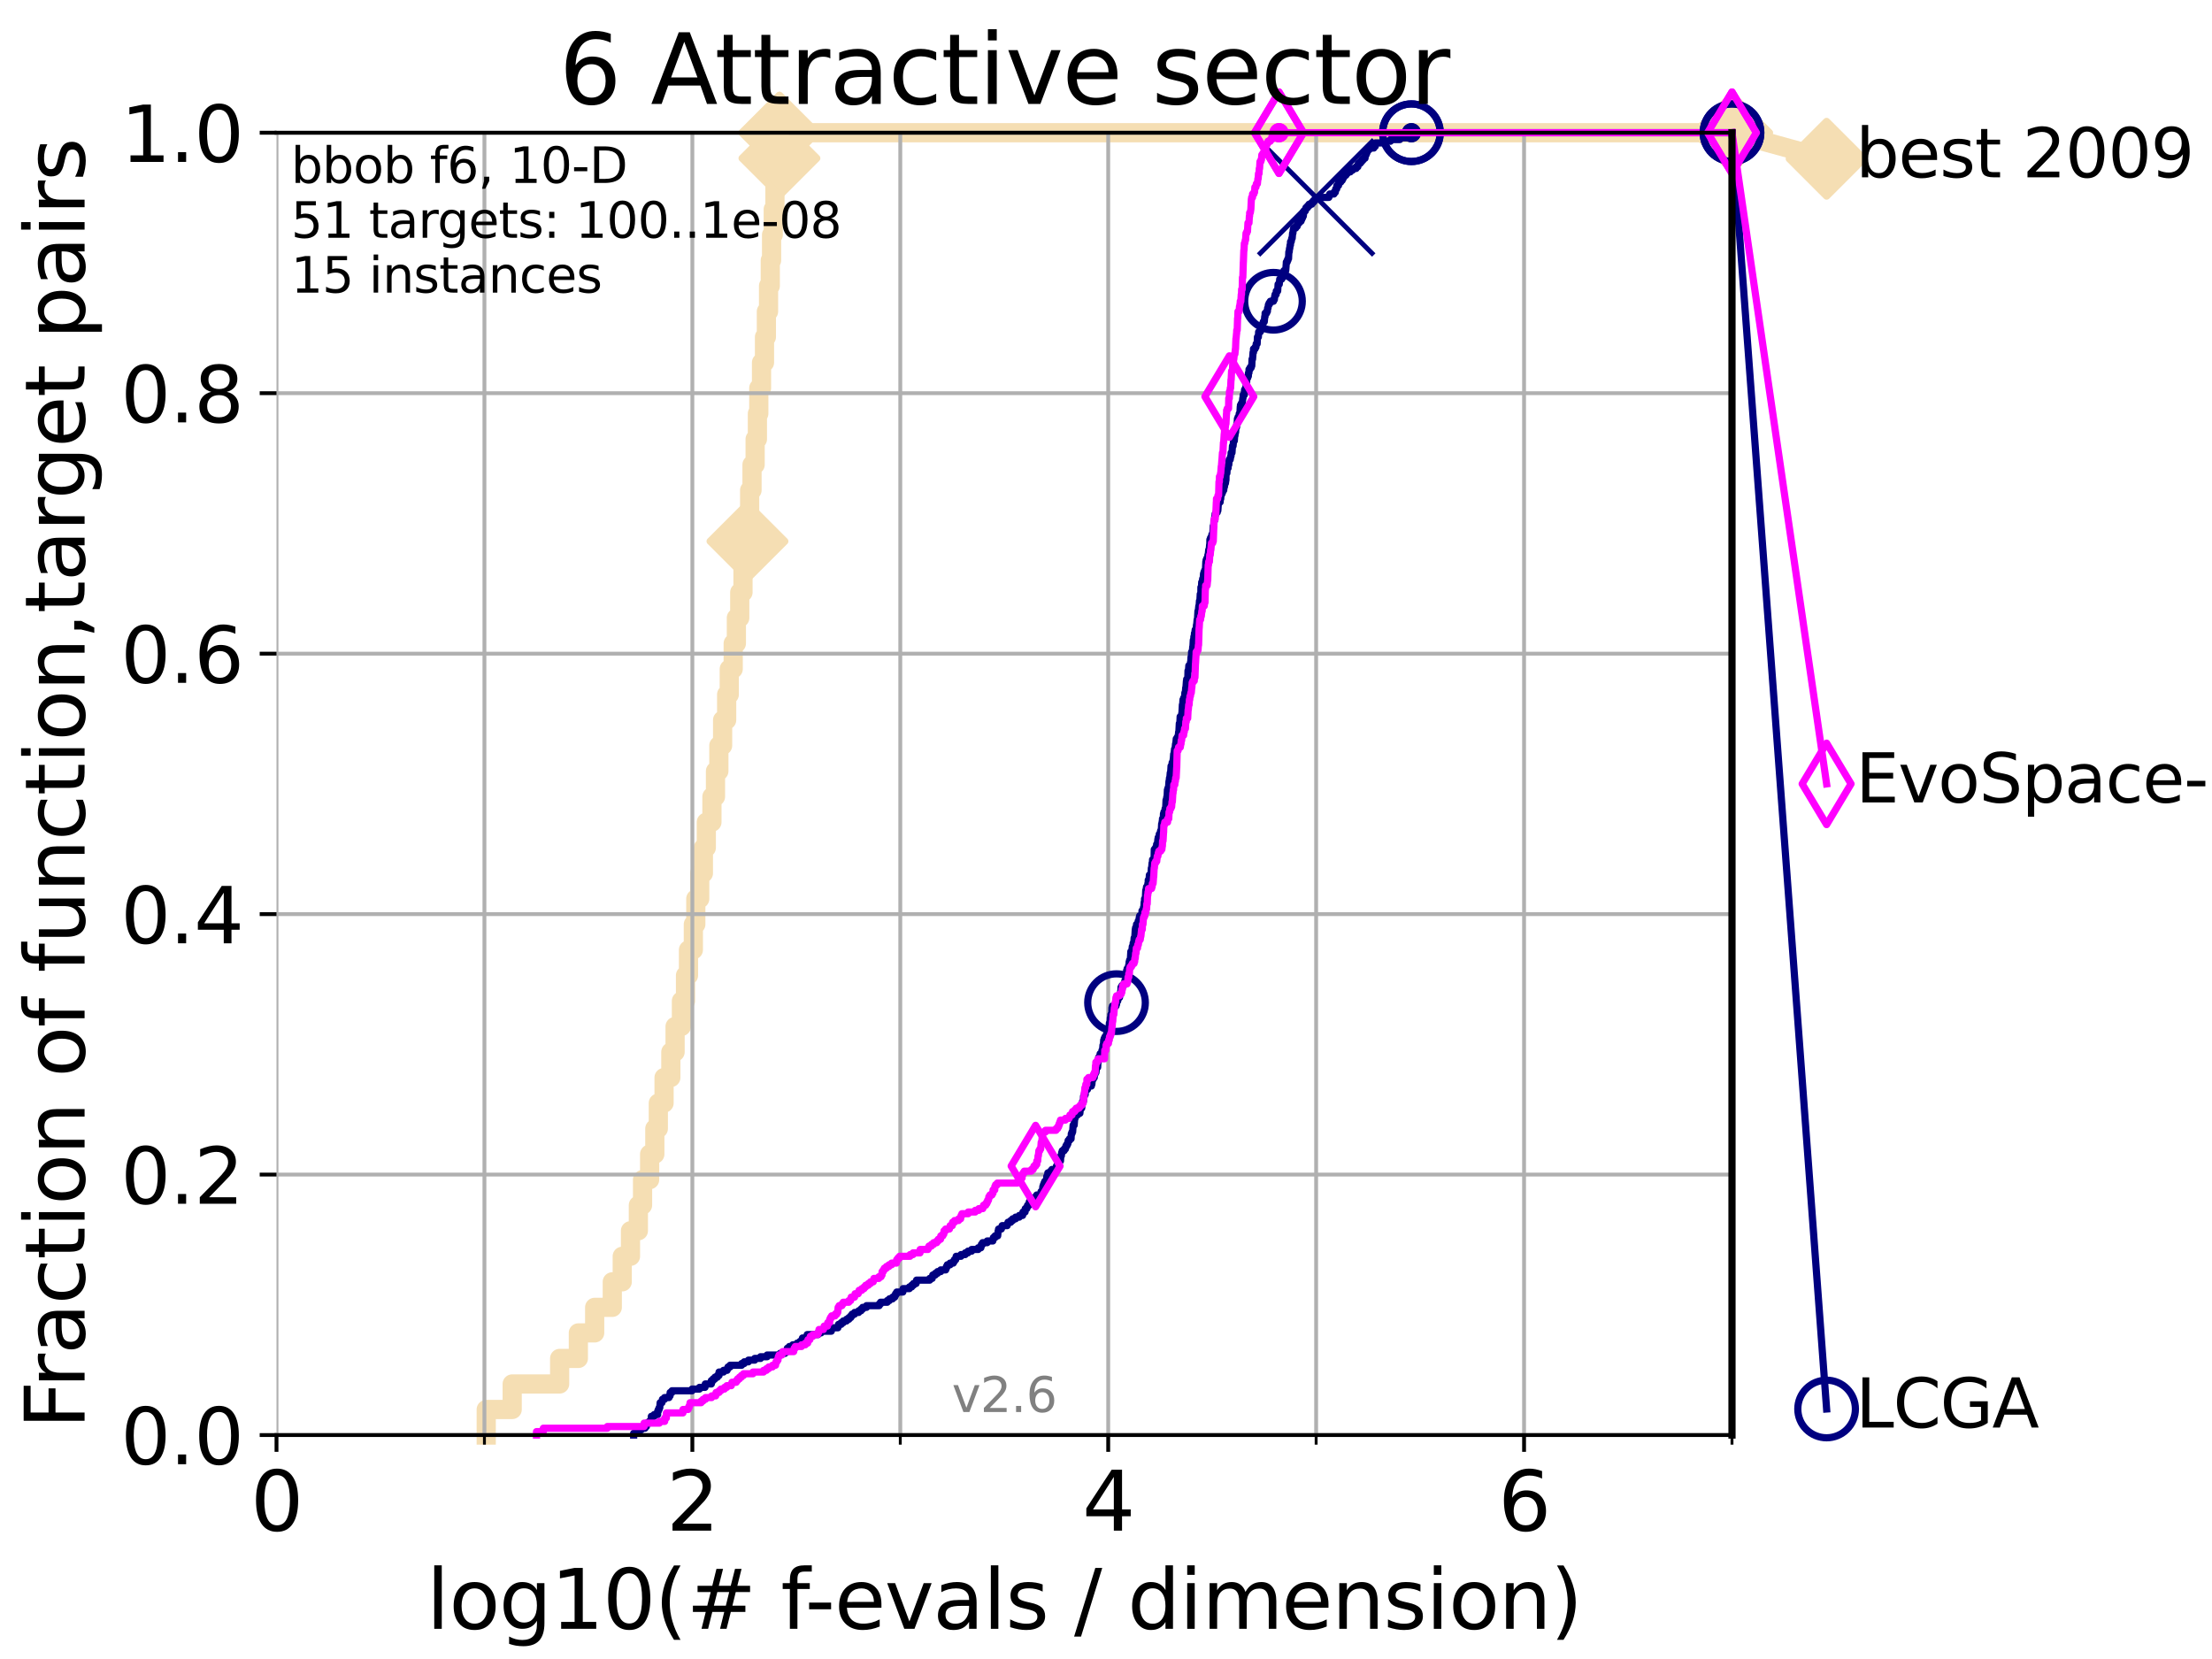 <?xml version="1.0" encoding="utf-8" standalone="no"?>
<!DOCTYPE svg PUBLIC "-//W3C//DTD SVG 1.1//EN"
  "http://www.w3.org/Graphics/SVG/1.1/DTD/svg11.dtd">
<svg xmlns:xlink="http://www.w3.org/1999/xlink" width="460.8pt" height="345.6pt" viewBox="0 0 460.8 345.6" xmlns="http://www.w3.org/2000/svg" version="1.1">
 <defs>
  <style type="text/css">*{stroke-linejoin: round; stroke-linecap: butt}</style>
 </defs>
 <g id="figure_1">
  <g id="patch_1">
   <path d="M 0 345.6 
L 460.8 345.6 
L 460.8 0 
L 0 0 
z
" style="fill: #ffffff"/>
  </g>
  <g id="axes_1">
   <g id="patch_2">
    <path d="M 57.6 298.944 
L 360.806 298.944 
L 360.806 27.648 
L 57.6 27.648 
z
" style="fill: #ffffff"/>
   </g>
   <g id="line2d_1">
    <path d="M 101.288 298.944 
L 101.288 293.624 
L 106.699 293.624 
L 106.699 288.305 
L 116.584 288.305 
L 116.584 282.985 
L 120.484 282.985 
L 120.484 277.666 
L 123.881 277.666 
L 123.881 272.346 
L 127.55 272.346 
L 127.55 267.027 
L 129.623 267.027 
L 129.623 261.707 
L 131.341 261.707 
L 131.341 256.388 
L 132.984 256.388 
L 132.984 251.068 
L 133.853 251.068 
L 133.853 245.749 
L 135.329 245.749 
L 135.329 240.429 
L 136.414 240.429 
L 136.414 235.11 
L 137.141 235.11 
L 137.141 229.79 
L 138.336 229.79 
L 138.336 224.471 
L 139.748 224.471 
L 139.748 219.151 
L 140.634 219.151 
L 140.634 213.832 
L 141.953 213.832 
L 141.953 208.512 
L 142.804 208.512 
L 142.804 203.192 
L 143.423 203.192 
L 143.423 197.873 
L 144.436 197.873 
L 144.436 192.553 
L 144.95 192.553 
L 144.95 187.234 
L 145.765 187.234 
L 145.765 181.914 
L 146.53 181.914 
L 146.53 176.595 
L 147.136 176.595 
L 147.136 171.275 
L 148.307 171.275 
L 148.307 165.956 
L 149.05 165.956 
L 149.05 160.636 
L 149.75 160.636 
L 149.75 155.317 
L 150.533 155.317 
L 150.533 149.997 
L 151.375 149.997 
L 151.375 144.678 
L 151.92 144.678 
L 151.92 139.358 
L 152.74 139.358 
L 152.74 134.039 
L 153.398 134.039 
L 153.398 128.719 
L 154.101 128.719 
L 154.101 123.4 
L 154.779 123.4 
L 154.779 118.08 
L 155.246 118.08 
L 155.246 112.76 
L 155.711 112.76 
L 155.711 107.441 
L 156.166 107.441 
L 156.166 102.121 
L 156.658 102.121 
L 156.658 96.802 
L 157.307 96.802 
L 157.307 91.482 
L 157.78 91.482 
L 157.78 86.163 
L 158.071 86.163 
L 158.071 80.843 
L 158.639 80.843 
L 158.639 75.524 
L 159.258 75.524 
L 159.258 70.204 
L 159.652 70.204 
L 159.652 64.885 
L 160.102 64.885 
L 160.102 59.565 
L 160.463 59.565 
L 160.463 54.246 
L 160.731 54.246 
L 160.731 48.926 
L 161.08 48.926 
L 161.08 43.607 
L 161.437 43.607 
L 161.437 38.287 
L 161.832 38.287 
L 161.832 32.968 
L 162.371 32.968 
L 162.371 27.648 
L 360.806 27.648 
" style="fill: none; stroke: #f5deb3; stroke-width: 4; stroke-linecap: square"/>
   </g>
   <g id="line2d_2">
    <defs>
     <path id="m7951d8f776" d="M 0 7.778 
L 7.778 0 
L 0 -7.778 
L -7.778 0 
z
" style="stroke: #f5deb3; stroke-width: 1.5; stroke-linejoin: miter"/>
    </defs>
    <g>
     <use xlink:href="#m7951d8f776" x="155.711" y="112.76" style="fill: #f5deb3; stroke: #f5deb3; stroke-width: 1.5; stroke-linejoin: miter"/>
     <use xlink:href="#m7951d8f776" x="162.371" y="32.968" style="fill: #f5deb3; stroke: #f5deb3; stroke-width: 1.5; stroke-linejoin: miter"/>
     <use xlink:href="#m7951d8f776" x="162.371" y="27.648" style="fill: #f5deb3; stroke: #f5deb3; stroke-width: 1.5; stroke-linejoin: miter"/>
     <use xlink:href="#m7951d8f776" x="162.371" y="27.648" style="fill: #f5deb3; stroke: #f5deb3; stroke-width: 1.5; stroke-linejoin: miter"/>
     <use xlink:href="#m7951d8f776" x="360.806" y="27.648" style="fill: #f5deb3; stroke: #f5deb3; stroke-width: 1.5; stroke-linejoin: miter"/>
    </g>
   </g>
   <g id="line2d_3">
    <path style="fill: none; stroke: #f5deb3; stroke-width: 4; stroke-linecap: square"/>
    <g/>
   </g>
   <g id="line2d_4">
    <path d="M 360.806 27.648 
L 380.515 33.074 
" style="fill: none; stroke: #f5deb3; stroke-width: 4; stroke-linecap: square"/>
    <g>
     <use xlink:href="#m7951d8f776" x="360.806" y="27.648" style="fill: #f5deb3; stroke: #f5deb3; stroke-width: 1.5; stroke-linejoin: miter"/>
     <use xlink:href="#m7951d8f776" x="380.515" y="33.074" style="fill: #f5deb3; stroke: #f5deb3; stroke-width: 1.5; stroke-linejoin: miter"/>
    </g>
   </g>
   <g id="matplotlib.axis_1">
    <g id="xtick_1">
     <g id="line2d_5">
      <path d="M 57.6 298.944 
L 57.6 27.648 
" clip-path="url(#pf39fe9a800)" style="fill: none; stroke: #b0b0b0; stroke-width: 0.8; stroke-linecap: square"/>
     </g>
     <g id="line2d_6">
      <defs>
       <path id="m399bec7338" d="M 0 0 
L 0 3.5 
" style="stroke: #000000; stroke-width: 0.8"/>
      </defs>
      <g>
       <use xlink:href="#m399bec7338" x="57.6" y="298.944" style="stroke: #000000; stroke-width: 0.8"/>
      </g>
     </g>
     <g id="text_1">
      <!-- 0 -->
      <g transform="translate(52.192 318.861)scale(0.17 -0.17)">
       <defs>
        <path id="DejaVuSans-30" d="M 2034 4250 
Q 1547 4250 1301 3770 
Q 1056 3291 1056 2328 
Q 1056 1369 1301 889 
Q 1547 409 2034 409 
Q 2525 409 2770 889 
Q 3016 1369 3016 2328 
Q 3016 3291 2770 3770 
Q 2525 4250 2034 4250 
z
M 2034 4750 
Q 2819 4750 3233 4129 
Q 3647 3509 3647 2328 
Q 3647 1150 3233 529 
Q 2819 -91 2034 -91 
Q 1250 -91 836 529 
Q 422 1150 422 2328 
Q 422 3509 836 4129 
Q 1250 4750 2034 4750 
z
" transform="scale(0.016)"/>
       </defs>
       <use xlink:href="#DejaVuSans-30"/>
      </g>
     </g>
    </g>
    <g id="xtick_2">
     <g id="line2d_7">
      <path d="M 144.23 298.944 
L 144.23 27.648 
" clip-path="url(#pf39fe9a800)" style="fill: none; stroke: #b0b0b0; stroke-width: 0.8; stroke-linecap: square"/>
     </g>
     <g id="line2d_8">
      <g>
       <use xlink:href="#m399bec7338" x="144.23" y="298.944" style="stroke: #000000; stroke-width: 0.8"/>
      </g>
     </g>
     <g id="text_2">
      <!-- 2 -->
      <g transform="translate(138.822 318.861)scale(0.17 -0.17)">
       <defs>
        <path id="DejaVuSans-32" d="M 1228 531 
L 3431 531 
L 3431 0 
L 469 0 
L 469 531 
Q 828 903 1448 1529 
Q 2069 2156 2228 2338 
Q 2531 2678 2651 2914 
Q 2772 3150 2772 3378 
Q 2772 3750 2511 3984 
Q 2250 4219 1831 4219 
Q 1534 4219 1204 4116 
Q 875 4013 500 3803 
L 500 4441 
Q 881 4594 1212 4672 
Q 1544 4750 1819 4750 
Q 2544 4750 2975 4387 
Q 3406 4025 3406 3419 
Q 3406 3131 3298 2873 
Q 3191 2616 2906 2266 
Q 2828 2175 2409 1742 
Q 1991 1309 1228 531 
z
" transform="scale(0.016)"/>
       </defs>
       <use xlink:href="#DejaVuSans-32"/>
      </g>
     </g>
    </g>
    <g id="xtick_3">
     <g id="line2d_9">
      <path d="M 230.861 298.944 
L 230.861 27.648 
" clip-path="url(#pf39fe9a800)" style="fill: none; stroke: #b0b0b0; stroke-width: 0.8; stroke-linecap: square"/>
     </g>
     <g id="line2d_10">
      <g>
       <use xlink:href="#m399bec7338" x="230.861" y="298.944" style="stroke: #000000; stroke-width: 0.8"/>
      </g>
     </g>
     <g id="text_3">
      <!-- 4 -->
      <g transform="translate(225.453 318.861)scale(0.17 -0.17)">
       <defs>
        <path id="DejaVuSans-34" d="M 2419 4116 
L 825 1625 
L 2419 1625 
L 2419 4116 
z
M 2253 4666 
L 3047 4666 
L 3047 1625 
L 3713 1625 
L 3713 1100 
L 3047 1100 
L 3047 0 
L 2419 0 
L 2419 1100 
L 313 1100 
L 313 1709 
L 2253 4666 
z
" transform="scale(0.016)"/>
       </defs>
       <use xlink:href="#DejaVuSans-34"/>
      </g>
     </g>
    </g>
    <g id="xtick_4">
     <g id="line2d_11">
      <path d="M 317.491 298.944 
L 317.491 27.648 
" clip-path="url(#pf39fe9a800)" style="fill: none; stroke: #b0b0b0; stroke-width: 0.8; stroke-linecap: square"/>
     </g>
     <g id="line2d_12">
      <g>
       <use xlink:href="#m399bec7338" x="317.491" y="298.944" style="stroke: #000000; stroke-width: 0.8"/>
      </g>
     </g>
     <g id="text_4">
      <!-- 6 -->
      <g transform="translate(312.083 318.861)scale(0.17 -0.17)">
       <defs>
        <path id="DejaVuSans-36" d="M 2113 2584 
Q 1688 2584 1439 2293 
Q 1191 2003 1191 1497 
Q 1191 994 1439 701 
Q 1688 409 2113 409 
Q 2538 409 2786 701 
Q 3034 994 3034 1497 
Q 3034 2003 2786 2293 
Q 2538 2584 2113 2584 
z
M 3366 4563 
L 3366 3988 
Q 3128 4100 2886 4159 
Q 2644 4219 2406 4219 
Q 1781 4219 1451 3797 
Q 1122 3375 1075 2522 
Q 1259 2794 1537 2939 
Q 1816 3084 2150 3084 
Q 2853 3084 3261 2657 
Q 3669 2231 3669 1497 
Q 3669 778 3244 343 
Q 2819 -91 2113 -91 
Q 1303 -91 875 529 
Q 447 1150 447 2328 
Q 447 3434 972 4092 
Q 1497 4750 2381 4750 
Q 2619 4750 2861 4703 
Q 3103 4656 3366 4563 
z
" transform="scale(0.016)"/>
       </defs>
       <use xlink:href="#DejaVuSans-36"/>
      </g>
     </g>
    </g>
    <g id="xtick_5">
     <g id="line2d_13">
      <path d="M 100.915 298.944 
L 100.915 27.648 
" clip-path="url(#pf39fe9a800)" style="fill: none; stroke: #b0b0b0; stroke-width: 0.8; stroke-linecap: square"/>
     </g>
     <g id="line2d_14">
      <defs>
       <path id="m9ba91707d1" d="M 0 0 
L 0 2 
" style="stroke: #000000; stroke-width: 0.6"/>
      </defs>
      <g>
       <use xlink:href="#m9ba91707d1" x="100.915" y="298.944" style="stroke: #000000; stroke-width: 0.6"/>
      </g>
     </g>
    </g>
    <g id="xtick_6">
     <g id="line2d_15">
      <path d="M 187.546 298.944 
L 187.546 27.648 
" clip-path="url(#pf39fe9a800)" style="fill: none; stroke: #b0b0b0; stroke-width: 0.8; stroke-linecap: square"/>
     </g>
     <g id="line2d_16">
      <g>
       <use xlink:href="#m9ba91707d1" x="187.546" y="298.944" style="stroke: #000000; stroke-width: 0.6"/>
      </g>
     </g>
    </g>
    <g id="xtick_7">
     <g id="line2d_17">
      <path d="M 274.176 298.944 
L 274.176 27.648 
" clip-path="url(#pf39fe9a800)" style="fill: none; stroke: #b0b0b0; stroke-width: 0.8; stroke-linecap: square"/>
     </g>
     <g id="line2d_18">
      <g>
       <use xlink:href="#m9ba91707d1" x="274.176" y="298.944" style="stroke: #000000; stroke-width: 0.6"/>
      </g>
     </g>
    </g>
    <g id="xtick_8">
     <g id="line2d_19">
      <path d="M 360.806 298.944 
L 360.806 27.648 
" clip-path="url(#pf39fe9a800)" style="fill: none; stroke: #b0b0b0; stroke-width: 0.8; stroke-linecap: square"/>
     </g>
     <g id="line2d_20">
      <g>
       <use xlink:href="#m9ba91707d1" x="360.806" y="298.944" style="stroke: #000000; stroke-width: 0.6"/>
      </g>
     </g>
    </g>
    <g id="text_5">
     <!-- log10(# f-evals / dimension) -->
     <g transform="translate(88.823 339.314)scale(0.17 -0.17)">
      <defs>
       <path id="DejaVuSans-6c" d="M 603 4863 
L 1178 4863 
L 1178 0 
L 603 0 
L 603 4863 
z
" transform="scale(0.016)"/>
       <path id="DejaVuSans-6f" d="M 1959 3097 
Q 1497 3097 1228 2736 
Q 959 2375 959 1747 
Q 959 1119 1226 758 
Q 1494 397 1959 397 
Q 2419 397 2687 759 
Q 2956 1122 2956 1747 
Q 2956 2369 2687 2733 
Q 2419 3097 1959 3097 
z
M 1959 3584 
Q 2709 3584 3137 3096 
Q 3566 2609 3566 1747 
Q 3566 888 3137 398 
Q 2709 -91 1959 -91 
Q 1206 -91 779 398 
Q 353 888 353 1747 
Q 353 2609 779 3096 
Q 1206 3584 1959 3584 
z
" transform="scale(0.016)"/>
       <path id="DejaVuSans-67" d="M 2906 1791 
Q 2906 2416 2648 2759 
Q 2391 3103 1925 3103 
Q 1463 3103 1205 2759 
Q 947 2416 947 1791 
Q 947 1169 1205 825 
Q 1463 481 1925 481 
Q 2391 481 2648 825 
Q 2906 1169 2906 1791 
z
M 3481 434 
Q 3481 -459 3084 -895 
Q 2688 -1331 1869 -1331 
Q 1566 -1331 1297 -1286 
Q 1028 -1241 775 -1147 
L 775 -588 
Q 1028 -725 1275 -790 
Q 1522 -856 1778 -856 
Q 2344 -856 2625 -561 
Q 2906 -266 2906 331 
L 2906 616 
Q 2728 306 2450 153 
Q 2172 0 1784 0 
Q 1141 0 747 490 
Q 353 981 353 1791 
Q 353 2603 747 3093 
Q 1141 3584 1784 3584 
Q 2172 3584 2450 3431 
Q 2728 3278 2906 2969 
L 2906 3500 
L 3481 3500 
L 3481 434 
z
" transform="scale(0.016)"/>
       <path id="DejaVuSans-31" d="M 794 531 
L 1825 531 
L 1825 4091 
L 703 3866 
L 703 4441 
L 1819 4666 
L 2450 4666 
L 2450 531 
L 3481 531 
L 3481 0 
L 794 0 
L 794 531 
z
" transform="scale(0.016)"/>
       <path id="DejaVuSans-28" d="M 1984 4856 
Q 1566 4138 1362 3434 
Q 1159 2731 1159 2009 
Q 1159 1288 1364 580 
Q 1569 -128 1984 -844 
L 1484 -844 
Q 1016 -109 783 600 
Q 550 1309 550 2009 
Q 550 2706 781 3412 
Q 1013 4119 1484 4856 
L 1984 4856 
z
" transform="scale(0.016)"/>
       <path id="DejaVuSans-23" d="M 3272 2816 
L 2363 2816 
L 2100 1772 
L 3016 1772 
L 3272 2816 
z
M 2803 4594 
L 2478 3297 
L 3391 3297 
L 3719 4594 
L 4219 4594 
L 3897 3297 
L 4872 3297 
L 4872 2816 
L 3775 2816 
L 3519 1772 
L 4513 1772 
L 4513 1294 
L 3397 1294 
L 3072 0 
L 2572 0 
L 2894 1294 
L 1978 1294 
L 1656 0 
L 1153 0 
L 1478 1294 
L 494 1294 
L 494 1772 
L 1594 1772 
L 1856 2816 
L 850 2816 
L 850 3297 
L 1978 3297 
L 2297 4594 
L 2803 4594 
z
" transform="scale(0.016)"/>
       <path id="DejaVuSans-20" transform="scale(0.016)"/>
       <path id="DejaVuSans-66" d="M 2375 4863 
L 2375 4384 
L 1825 4384 
Q 1516 4384 1395 4259 
Q 1275 4134 1275 3809 
L 1275 3500 
L 2222 3500 
L 2222 3053 
L 1275 3053 
L 1275 0 
L 697 0 
L 697 3053 
L 147 3053 
L 147 3500 
L 697 3500 
L 697 3744 
Q 697 4328 969 4595 
Q 1241 4863 1831 4863 
L 2375 4863 
z
" transform="scale(0.016)"/>
       <path id="DejaVuSans-2d" d="M 313 2009 
L 1997 2009 
L 1997 1497 
L 313 1497 
L 313 2009 
z
" transform="scale(0.016)"/>
       <path id="DejaVuSans-65" d="M 3597 1894 
L 3597 1613 
L 953 1613 
Q 991 1019 1311 708 
Q 1631 397 2203 397 
Q 2534 397 2845 478 
Q 3156 559 3463 722 
L 3463 178 
Q 3153 47 2828 -22 
Q 2503 -91 2169 -91 
Q 1331 -91 842 396 
Q 353 884 353 1716 
Q 353 2575 817 3079 
Q 1281 3584 2069 3584 
Q 2775 3584 3186 3129 
Q 3597 2675 3597 1894 
z
M 3022 2063 
Q 3016 2534 2758 2815 
Q 2500 3097 2075 3097 
Q 1594 3097 1305 2825 
Q 1016 2553 972 2059 
L 3022 2063 
z
" transform="scale(0.016)"/>
       <path id="DejaVuSans-76" d="M 191 3500 
L 800 3500 
L 1894 563 
L 2988 3500 
L 3597 3500 
L 2284 0 
L 1503 0 
L 191 3500 
z
" transform="scale(0.016)"/>
       <path id="DejaVuSans-61" d="M 2194 1759 
Q 1497 1759 1228 1600 
Q 959 1441 959 1056 
Q 959 750 1161 570 
Q 1363 391 1709 391 
Q 2188 391 2477 730 
Q 2766 1069 2766 1631 
L 2766 1759 
L 2194 1759 
z
M 3341 1997 
L 3341 0 
L 2766 0 
L 2766 531 
Q 2569 213 2275 61 
Q 1981 -91 1556 -91 
Q 1019 -91 701 211 
Q 384 513 384 1019 
Q 384 1609 779 1909 
Q 1175 2209 1959 2209 
L 2766 2209 
L 2766 2266 
Q 2766 2663 2505 2880 
Q 2244 3097 1772 3097 
Q 1472 3097 1187 3025 
Q 903 2953 641 2809 
L 641 3341 
Q 956 3463 1253 3523 
Q 1550 3584 1831 3584 
Q 2591 3584 2966 3190 
Q 3341 2797 3341 1997 
z
" transform="scale(0.016)"/>
       <path id="DejaVuSans-73" d="M 2834 3397 
L 2834 2853 
Q 2591 2978 2328 3040 
Q 2066 3103 1784 3103 
Q 1356 3103 1142 2972 
Q 928 2841 928 2578 
Q 928 2378 1081 2264 
Q 1234 2150 1697 2047 
L 1894 2003 
Q 2506 1872 2764 1633 
Q 3022 1394 3022 966 
Q 3022 478 2636 193 
Q 2250 -91 1575 -91 
Q 1294 -91 989 -36 
Q 684 19 347 128 
L 347 722 
Q 666 556 975 473 
Q 1284 391 1588 391 
Q 1994 391 2212 530 
Q 2431 669 2431 922 
Q 2431 1156 2273 1281 
Q 2116 1406 1581 1522 
L 1381 1569 
Q 847 1681 609 1914 
Q 372 2147 372 2553 
Q 372 3047 722 3315 
Q 1072 3584 1716 3584 
Q 2034 3584 2315 3537 
Q 2597 3491 2834 3397 
z
" transform="scale(0.016)"/>
       <path id="DejaVuSans-2f" d="M 1625 4666 
L 2156 4666 
L 531 -594 
L 0 -594 
L 1625 4666 
z
" transform="scale(0.016)"/>
       <path id="DejaVuSans-64" d="M 2906 2969 
L 2906 4863 
L 3481 4863 
L 3481 0 
L 2906 0 
L 2906 525 
Q 2725 213 2448 61 
Q 2172 -91 1784 -91 
Q 1150 -91 751 415 
Q 353 922 353 1747 
Q 353 2572 751 3078 
Q 1150 3584 1784 3584 
Q 2172 3584 2448 3432 
Q 2725 3281 2906 2969 
z
M 947 1747 
Q 947 1113 1208 752 
Q 1469 391 1925 391 
Q 2381 391 2643 752 
Q 2906 1113 2906 1747 
Q 2906 2381 2643 2742 
Q 2381 3103 1925 3103 
Q 1469 3103 1208 2742 
Q 947 2381 947 1747 
z
" transform="scale(0.016)"/>
       <path id="DejaVuSans-69" d="M 603 3500 
L 1178 3500 
L 1178 0 
L 603 0 
L 603 3500 
z
M 603 4863 
L 1178 4863 
L 1178 4134 
L 603 4134 
L 603 4863 
z
" transform="scale(0.016)"/>
       <path id="DejaVuSans-6d" d="M 3328 2828 
Q 3544 3216 3844 3400 
Q 4144 3584 4550 3584 
Q 5097 3584 5394 3201 
Q 5691 2819 5691 2113 
L 5691 0 
L 5113 0 
L 5113 2094 
Q 5113 2597 4934 2840 
Q 4756 3084 4391 3084 
Q 3944 3084 3684 2787 
Q 3425 2491 3425 1978 
L 3425 0 
L 2847 0 
L 2847 2094 
Q 2847 2600 2669 2842 
Q 2491 3084 2119 3084 
Q 1678 3084 1418 2786 
Q 1159 2488 1159 1978 
L 1159 0 
L 581 0 
L 581 3500 
L 1159 3500 
L 1159 2956 
Q 1356 3278 1631 3431 
Q 1906 3584 2284 3584 
Q 2666 3584 2933 3390 
Q 3200 3197 3328 2828 
z
" transform="scale(0.016)"/>
       <path id="DejaVuSans-6e" d="M 3513 2113 
L 3513 0 
L 2938 0 
L 2938 2094 
Q 2938 2591 2744 2837 
Q 2550 3084 2163 3084 
Q 1697 3084 1428 2787 
Q 1159 2491 1159 1978 
L 1159 0 
L 581 0 
L 581 3500 
L 1159 3500 
L 1159 2956 
Q 1366 3272 1645 3428 
Q 1925 3584 2291 3584 
Q 2894 3584 3203 3211 
Q 3513 2838 3513 2113 
z
" transform="scale(0.016)"/>
       <path id="DejaVuSans-29" d="M 513 4856 
L 1013 4856 
Q 1481 4119 1714 3412 
Q 1947 2706 1947 2009 
Q 1947 1309 1714 600 
Q 1481 -109 1013 -844 
L 513 -844 
Q 928 -128 1133 580 
Q 1338 1288 1338 2009 
Q 1338 2731 1133 3434 
Q 928 4138 513 4856 
z
" transform="scale(0.016)"/>
      </defs>
      <use xlink:href="#DejaVuSans-6c"/>
      <use xlink:href="#DejaVuSans-6f" x="27.783"/>
      <use xlink:href="#DejaVuSans-67" x="88.965"/>
      <use xlink:href="#DejaVuSans-31" x="152.441"/>
      <use xlink:href="#DejaVuSans-30" x="216.064"/>
      <use xlink:href="#DejaVuSans-28" x="279.688"/>
      <use xlink:href="#DejaVuSans-23" x="318.701"/>
      <use xlink:href="#DejaVuSans-20" x="402.49"/>
      <use xlink:href="#DejaVuSans-66" x="434.277"/>
      <use xlink:href="#DejaVuSans-2d" x="463.982"/>
      <use xlink:href="#DejaVuSans-65" x="500.066"/>
      <use xlink:href="#DejaVuSans-76" x="561.59"/>
      <use xlink:href="#DejaVuSans-61" x="620.77"/>
      <use xlink:href="#DejaVuSans-6c" x="682.049"/>
      <use xlink:href="#DejaVuSans-73" x="709.832"/>
      <use xlink:href="#DejaVuSans-20" x="761.932"/>
      <use xlink:href="#DejaVuSans-2f" x="793.719"/>
      <use xlink:href="#DejaVuSans-20" x="827.41"/>
      <use xlink:href="#DejaVuSans-64" x="859.197"/>
      <use xlink:href="#DejaVuSans-69" x="922.674"/>
      <use xlink:href="#DejaVuSans-6d" x="950.457"/>
      <use xlink:href="#DejaVuSans-65" x="1047.869"/>
      <use xlink:href="#DejaVuSans-6e" x="1109.393"/>
      <use xlink:href="#DejaVuSans-73" x="1172.771"/>
      <use xlink:href="#DejaVuSans-69" x="1224.871"/>
      <use xlink:href="#DejaVuSans-6f" x="1252.654"/>
      <use xlink:href="#DejaVuSans-6e" x="1313.836"/>
      <use xlink:href="#DejaVuSans-29" x="1377.215"/>
     </g>
    </g>
   </g>
   <g id="matplotlib.axis_2">
    <g id="ytick_1">
     <g id="line2d_21">
      <path d="M 57.6 298.944 
L 360.806 298.944 
" clip-path="url(#pf39fe9a800)" style="fill: none; stroke: #b0b0b0; stroke-width: 0.8; stroke-linecap: square"/>
     </g>
     <g id="line2d_22">
      <defs>
       <path id="m09dbc5bffc" d="M 0 0 
L -3.5 0 
" style="stroke: #000000; stroke-width: 0.8"/>
      </defs>
      <g>
       <use xlink:href="#m09dbc5bffc" x="57.6" y="298.944" style="stroke: #000000; stroke-width: 0.8"/>
      </g>
     </g>
     <g id="text_6">
      <!-- 0.0 -->
      <g transform="translate(25.155 305.023)scale(0.16 -0.16)">
       <defs>
        <path id="DejaVuSans-2e" d="M 684 794 
L 1344 794 
L 1344 0 
L 684 0 
L 684 794 
z
" transform="scale(0.016)"/>
       </defs>
       <use xlink:href="#DejaVuSans-30"/>
       <use xlink:href="#DejaVuSans-2e" x="63.623"/>
       <use xlink:href="#DejaVuSans-30" x="95.41"/>
      </g>
     </g>
    </g>
    <g id="ytick_2">
     <g id="line2d_23">
      <path d="M 57.6 244.685 
L 360.806 244.685 
" clip-path="url(#pf39fe9a800)" style="fill: none; stroke: #b0b0b0; stroke-width: 0.8; stroke-linecap: square"/>
     </g>
     <g id="line2d_24">
      <g>
       <use xlink:href="#m09dbc5bffc" x="57.6" y="244.685" style="stroke: #000000; stroke-width: 0.8"/>
      </g>
     </g>
     <g id="text_7">
      <!-- 0.2 -->
      <g transform="translate(25.155 250.764)scale(0.16 -0.16)">
       <use xlink:href="#DejaVuSans-30"/>
       <use xlink:href="#DejaVuSans-2e" x="63.623"/>
       <use xlink:href="#DejaVuSans-32" x="95.41"/>
      </g>
     </g>
    </g>
    <g id="ytick_3">
     <g id="line2d_25">
      <path d="M 57.6 190.426 
L 360.806 190.426 
" clip-path="url(#pf39fe9a800)" style="fill: none; stroke: #b0b0b0; stroke-width: 0.8; stroke-linecap: square"/>
     </g>
     <g id="line2d_26">
      <g>
       <use xlink:href="#m09dbc5bffc" x="57.6" y="190.426" style="stroke: #000000; stroke-width: 0.8"/>
      </g>
     </g>
     <g id="text_8">
      <!-- 0.4 -->
      <g transform="translate(25.155 196.504)scale(0.16 -0.16)">
       <use xlink:href="#DejaVuSans-30"/>
       <use xlink:href="#DejaVuSans-2e" x="63.623"/>
       <use xlink:href="#DejaVuSans-34" x="95.41"/>
      </g>
     </g>
    </g>
    <g id="ytick_4">
     <g id="line2d_27">
      <path d="M 57.6 136.166 
L 360.806 136.166 
" clip-path="url(#pf39fe9a800)" style="fill: none; stroke: #b0b0b0; stroke-width: 0.8; stroke-linecap: square"/>
     </g>
     <g id="line2d_28">
      <g>
       <use xlink:href="#m09dbc5bffc" x="57.6" y="136.166" style="stroke: #000000; stroke-width: 0.8"/>
      </g>
     </g>
     <g id="text_9">
      <!-- 0.6 -->
      <g transform="translate(25.155 142.245)scale(0.16 -0.16)">
       <use xlink:href="#DejaVuSans-30"/>
       <use xlink:href="#DejaVuSans-2e" x="63.623"/>
       <use xlink:href="#DejaVuSans-36" x="95.41"/>
      </g>
     </g>
    </g>
    <g id="ytick_5">
     <g id="line2d_29">
      <path d="M 57.6 81.907 
L 360.806 81.907 
" clip-path="url(#pf39fe9a800)" style="fill: none; stroke: #b0b0b0; stroke-width: 0.8; stroke-linecap: square"/>
     </g>
     <g id="line2d_30">
      <g>
       <use xlink:href="#m09dbc5bffc" x="57.6" y="81.907" style="stroke: #000000; stroke-width: 0.8"/>
      </g>
     </g>
     <g id="text_10">
      <!-- 0.8 -->
      <g transform="translate(25.155 87.986)scale(0.16 -0.16)">
       <defs>
        <path id="DejaVuSans-38" d="M 2034 2216 
Q 1584 2216 1326 1975 
Q 1069 1734 1069 1313 
Q 1069 891 1326 650 
Q 1584 409 2034 409 
Q 2484 409 2743 651 
Q 3003 894 3003 1313 
Q 3003 1734 2745 1975 
Q 2488 2216 2034 2216 
z
M 1403 2484 
Q 997 2584 770 2862 
Q 544 3141 544 3541 
Q 544 4100 942 4425 
Q 1341 4750 2034 4750 
Q 2731 4750 3128 4425 
Q 3525 4100 3525 3541 
Q 3525 3141 3298 2862 
Q 3072 2584 2669 2484 
Q 3125 2378 3379 2068 
Q 3634 1759 3634 1313 
Q 3634 634 3220 271 
Q 2806 -91 2034 -91 
Q 1263 -91 848 271 
Q 434 634 434 1313 
Q 434 1759 690 2068 
Q 947 2378 1403 2484 
z
M 1172 3481 
Q 1172 3119 1398 2916 
Q 1625 2713 2034 2713 
Q 2441 2713 2670 2916 
Q 2900 3119 2900 3481 
Q 2900 3844 2670 4047 
Q 2441 4250 2034 4250 
Q 1625 4250 1398 4047 
Q 1172 3844 1172 3481 
z
" transform="scale(0.016)"/>
       </defs>
       <use xlink:href="#DejaVuSans-30"/>
       <use xlink:href="#DejaVuSans-2e" x="63.623"/>
       <use xlink:href="#DejaVuSans-38" x="95.41"/>
      </g>
     </g>
    </g>
    <g id="ytick_6">
     <g id="line2d_31">
      <path d="M 57.6 27.648 
L 360.806 27.648 
" clip-path="url(#pf39fe9a800)" style="fill: none; stroke: #b0b0b0; stroke-width: 0.8; stroke-linecap: square"/>
     </g>
     <g id="line2d_32">
      <g>
       <use xlink:href="#m09dbc5bffc" x="57.6" y="27.648" style="stroke: #000000; stroke-width: 0.8"/>
      </g>
     </g>
     <g id="text_11">
      <!-- 1.0 -->
      <g transform="translate(25.155 33.727)scale(0.16 -0.16)">
       <use xlink:href="#DejaVuSans-31"/>
       <use xlink:href="#DejaVuSans-2e" x="63.623"/>
       <use xlink:href="#DejaVuSans-30" x="95.41"/>
      </g>
     </g>
    </g>
    <g id="text_12">
     <!-- Fraction of function,target pairs -->
     <g transform="translate(17.62 297.681)rotate(-90)scale(0.17 -0.17)">
      <defs>
       <path id="DejaVuSans-46" d="M 628 4666 
L 3309 4666 
L 3309 4134 
L 1259 4134 
L 1259 2759 
L 3109 2759 
L 3109 2228 
L 1259 2228 
L 1259 0 
L 628 0 
L 628 4666 
z
" transform="scale(0.016)"/>
       <path id="DejaVuSans-72" d="M 2631 2963 
Q 2534 3019 2420 3045 
Q 2306 3072 2169 3072 
Q 1681 3072 1420 2755 
Q 1159 2438 1159 1844 
L 1159 0 
L 581 0 
L 581 3500 
L 1159 3500 
L 1159 2956 
Q 1341 3275 1631 3429 
Q 1922 3584 2338 3584 
Q 2397 3584 2469 3576 
Q 2541 3569 2628 3553 
L 2631 2963 
z
" transform="scale(0.016)"/>
       <path id="DejaVuSans-63" d="M 3122 3366 
L 3122 2828 
Q 2878 2963 2633 3030 
Q 2388 3097 2138 3097 
Q 1578 3097 1268 2742 
Q 959 2388 959 1747 
Q 959 1106 1268 751 
Q 1578 397 2138 397 
Q 2388 397 2633 464 
Q 2878 531 3122 666 
L 3122 134 
Q 2881 22 2623 -34 
Q 2366 -91 2075 -91 
Q 1284 -91 818 406 
Q 353 903 353 1747 
Q 353 2603 823 3093 
Q 1294 3584 2113 3584 
Q 2378 3584 2631 3529 
Q 2884 3475 3122 3366 
z
" transform="scale(0.016)"/>
       <path id="DejaVuSans-74" d="M 1172 4494 
L 1172 3500 
L 2356 3500 
L 2356 3053 
L 1172 3053 
L 1172 1153 
Q 1172 725 1289 603 
Q 1406 481 1766 481 
L 2356 481 
L 2356 0 
L 1766 0 
Q 1100 0 847 248 
Q 594 497 594 1153 
L 594 3053 
L 172 3053 
L 172 3500 
L 594 3500 
L 594 4494 
L 1172 4494 
z
" transform="scale(0.016)"/>
       <path id="DejaVuSans-75" d="M 544 1381 
L 544 3500 
L 1119 3500 
L 1119 1403 
Q 1119 906 1312 657 
Q 1506 409 1894 409 
Q 2359 409 2629 706 
Q 2900 1003 2900 1516 
L 2900 3500 
L 3475 3500 
L 3475 0 
L 2900 0 
L 2900 538 
Q 2691 219 2414 64 
Q 2138 -91 1772 -91 
Q 1169 -91 856 284 
Q 544 659 544 1381 
z
M 1991 3584 
L 1991 3584 
z
" transform="scale(0.016)"/>
       <path id="DejaVuSans-2c" d="M 750 794 
L 1409 794 
L 1409 256 
L 897 -744 
L 494 -744 
L 750 256 
L 750 794 
z
" transform="scale(0.016)"/>
       <path id="DejaVuSans-70" d="M 1159 525 
L 1159 -1331 
L 581 -1331 
L 581 3500 
L 1159 3500 
L 1159 2969 
Q 1341 3281 1617 3432 
Q 1894 3584 2278 3584 
Q 2916 3584 3314 3078 
Q 3713 2572 3713 1747 
Q 3713 922 3314 415 
Q 2916 -91 2278 -91 
Q 1894 -91 1617 61 
Q 1341 213 1159 525 
z
M 3116 1747 
Q 3116 2381 2855 2742 
Q 2594 3103 2138 3103 
Q 1681 3103 1420 2742 
Q 1159 2381 1159 1747 
Q 1159 1113 1420 752 
Q 1681 391 2138 391 
Q 2594 391 2855 752 
Q 3116 1113 3116 1747 
z
" transform="scale(0.016)"/>
      </defs>
      <use xlink:href="#DejaVuSans-46"/>
      <use xlink:href="#DejaVuSans-72" x="50.27"/>
      <use xlink:href="#DejaVuSans-61" x="91.383"/>
      <use xlink:href="#DejaVuSans-63" x="152.662"/>
      <use xlink:href="#DejaVuSans-74" x="207.643"/>
      <use xlink:href="#DejaVuSans-69" x="246.852"/>
      <use xlink:href="#DejaVuSans-6f" x="274.635"/>
      <use xlink:href="#DejaVuSans-6e" x="335.816"/>
      <use xlink:href="#DejaVuSans-20" x="399.195"/>
      <use xlink:href="#DejaVuSans-6f" x="430.982"/>
      <use xlink:href="#DejaVuSans-66" x="492.164"/>
      <use xlink:href="#DejaVuSans-20" x="527.369"/>
      <use xlink:href="#DejaVuSans-66" x="559.156"/>
      <use xlink:href="#DejaVuSans-75" x="594.361"/>
      <use xlink:href="#DejaVuSans-6e" x="657.74"/>
      <use xlink:href="#DejaVuSans-63" x="721.119"/>
      <use xlink:href="#DejaVuSans-74" x="776.1"/>
      <use xlink:href="#DejaVuSans-69" x="815.309"/>
      <use xlink:href="#DejaVuSans-6f" x="843.092"/>
      <use xlink:href="#DejaVuSans-6e" x="904.273"/>
      <use xlink:href="#DejaVuSans-2c" x="967.652"/>
      <use xlink:href="#DejaVuSans-74" x="999.439"/>
      <use xlink:href="#DejaVuSans-61" x="1038.648"/>
      <use xlink:href="#DejaVuSans-72" x="1099.928"/>
      <use xlink:href="#DejaVuSans-67" x="1139.291"/>
      <use xlink:href="#DejaVuSans-65" x="1202.768"/>
      <use xlink:href="#DejaVuSans-74" x="1264.291"/>
      <use xlink:href="#DejaVuSans-20" x="1303.5"/>
      <use xlink:href="#DejaVuSans-70" x="1335.287"/>
      <use xlink:href="#DejaVuSans-61" x="1398.764"/>
      <use xlink:href="#DejaVuSans-69" x="1460.043"/>
      <use xlink:href="#DejaVuSans-72" x="1487.826"/>
      <use xlink:href="#DejaVuSans-73" x="1528.939"/>
     </g>
    </g>
   </g>
   <g id="line2d_33">
    <defs>
     <path id="m274abac8ac" d="M 0 1.5 
C 0.398 1.5 0.779 1.342 1.061 1.061 
C 1.342 0.779 1.5 0.398 1.5 0 
C 1.5 -0.398 1.342 -0.779 1.061 -1.061 
C 0.779 -1.342 0.398 -1.5 0 -1.5 
C -0.398 -1.5 -0.779 -1.342 -1.061 -1.061 
C -1.342 -0.779 -1.5 -0.398 -1.5 0 
C -1.5 0.398 -1.342 0.779 -1.061 1.061 
C -0.779 1.342 -0.398 1.5 0 1.5 
z
" style="stroke: #f5deb3"/>
    </defs>
    <g>
     <use xlink:href="#m274abac8ac" x="162.371" y="27.648" style="fill: #f5deb3; stroke: #f5deb3"/>
     <use xlink:href="#m274abac8ac" x="162.371" y="27.648" style="fill: #f5deb3; stroke: #f5deb3"/>
    </g>
   </g>
   <g id="line2d_34">
    <defs>
     <path id="m6430cf8dc7" d="M 0 1.5 
C 0.398 1.5 0.779 1.342 1.061 1.061 
C 1.342 0.779 1.5 0.398 1.5 0 
C 1.5 -0.398 1.342 -0.779 1.061 -1.061 
C 0.779 -1.342 0.398 -1.5 0 -1.5 
C -0.398 -1.5 -0.779 -1.342 -1.061 -1.061 
C -1.342 -0.779 -1.5 -0.398 -1.5 0 
C -1.5 0.398 -1.342 0.779 -1.061 1.061 
C -0.779 1.342 -0.398 1.5 0 1.5 
z
" style="stroke: #000080"/>
    </defs>
    <g>
     <use xlink:href="#m6430cf8dc7" x="294.025" y="27.648" style="fill: #000080; stroke: #000080"/>
     <use xlink:href="#m6430cf8dc7" x="294.025" y="27.648" style="fill: #000080; stroke: #000080"/>
    </g>
   </g>
   <g id="line2d_35">
    <path d="M 132.001 298.944 
L 132.001 298.589 
L 132.464 298.589 
L 132.464 297.88 
L 133.557 297.88 
L 133.557 297.525 
L 134.368 297.525 
L 134.368 297.171 
L 134.652 297.171 
L 134.715 296.462 
L 135.238 296.462 
L 135.238 296.107 
L 135.628 296.107 
L 135.688 295.043 
L 136.271 295.043 
L 136.271 294.688 
L 137.003 294.688 
L 137.003 293.979 
L 137.141 293.979 
L 137.141 293.624 
L 137.305 293.624 
L 137.305 293.27 
L 137.44 293.27 
L 137.521 292.206 
L 137.893 292.206 
L 137.998 291.497 
L 138.439 291.497 
L 138.439 291.142 
L 139.363 291.142 
L 139.363 290.787 
L 139.581 290.787 
L 139.605 290.078 
L 139.986 290.078 
L 139.986 289.723 
L 144.174 289.723 
L 144.174 289.369 
L 145.713 289.369 
L 145.713 289.014 
L 146.86 289.014 
L 146.925 288.305 
L 148.186 288.305 
L 148.186 287.596 
L 148.563 287.596 
L 148.563 287.241 
L 148.948 287.241 
L 148.948 286.886 
L 149.453 286.886 
L 149.453 286.532 
L 149.792 286.532 
L 149.792 285.822 
L 150.721 285.822 
L 150.721 285.468 
L 151.465 285.468 
L 151.465 285.113 
L 151.656 285.113 
L 151.656 284.759 
L 152.095 284.759 
L 152.095 284.404 
L 154.498 284.404 
L 154.498 284.049 
L 155.035 284.049 
L 155.035 283.695 
L 155.904 283.695 
L 155.904 283.34 
L 157.222 283.34 
L 157.222 282.985 
L 158.437 282.985 
L 158.437 282.631 
L 159.809 282.631 
L 159.809 282.276 
L 162.521 282.276 
L 162.521 281.922 
L 163.552 281.922 
L 163.552 281.567 
L 163.978 281.567 
L 164.018 280.858 
L 164.427 280.858 
L 164.427 280.503 
L 165.146 280.503 
L 165.146 280.148 
L 166.058 280.148 
L 166.058 279.794 
L 166.656 279.794 
L 166.656 279.439 
L 167.034 279.439 
L 167.034 279.084 
L 167.168 279.084 
L 167.168 278.73 
L 168.101 278.73 
L 168.154 278.021 
L 170.412 278.021 
L 170.412 277.666 
L 171.042 277.666 
L 171.042 277.311 
L 173.178 277.311 
L 173.19 276.602 
L 174.544 276.602 
L 174.544 276.247 
L 174.675 276.247 
L 174.675 275.893 
L 175.223 275.893 
L 175.223 275.538 
L 175.663 275.538 
L 175.663 275.183 
L 176.34 275.183 
L 176.34 274.829 
L 176.845 274.829 
L 176.845 274.474 
L 177.23 274.474 
L 177.23 274.12 
L 177.505 274.12 
L 177.505 273.765 
L 178.027 273.765 
L 178.027 273.41 
L 178.875 273.41 
L 178.875 273.056 
L 179.367 273.056 
L 179.367 272.701 
L 179.712 272.701 
L 179.712 272.346 
L 180.513 272.346 
L 180.513 271.992 
L 183.156 271.992 
L 183.156 271.637 
L 183.435 271.637 
L 183.435 271.282 
L 184.828 271.282 
L 184.828 270.928 
L 185.284 270.928 
L 185.284 270.573 
L 185.944 270.573 
L 185.944 270.219 
L 186.388 270.219 
L 186.388 269.864 
L 186.567 269.864 
L 186.567 269.509 
L 186.803 269.509 
L 186.803 269.155 
L 188.078 269.155 
L 188.138 268.445 
L 189.439 268.445 
L 189.439 268.091 
L 189.918 268.091 
L 189.918 267.736 
L 190.287 267.736 
L 190.287 267.381 
L 190.843 267.381 
L 190.935 266.672 
L 193.678 266.672 
L 193.678 266.318 
L 194.195 266.318 
L 194.195 265.963 
L 194.308 265.963 
L 194.308 265.608 
L 194.843 265.608 
L 194.843 265.254 
L 195.303 265.254 
L 195.303 264.899 
L 195.973 264.899 
L 195.973 264.544 
L 197.009 264.544 
L 197.009 264.19 
L 197.155 264.19 
L 197.155 263.835 
L 197.341 263.835 
L 197.341 263.48 
L 197.922 263.48 
L 197.922 263.126 
L 198.59 263.126 
L 198.59 262.771 
L 198.811 262.771 
L 198.811 262.417 
L 199.091 262.417 
L 199.187 261.707 
L 200.194 261.707 
L 200.194 261.353 
L 201.067 261.353 
L 201.067 260.998 
L 201.643 260.998 
L 201.643 260.643 
L 202.41 260.643 
L 202.41 260.289 
L 203.774 260.289 
L 203.774 259.934 
L 204.334 259.934 
L 204.334 259.579 
L 204.446 259.579 
L 204.446 259.225 
L 204.693 259.225 
L 204.693 258.87 
L 205.65 258.87 
L 205.65 258.516 
L 206.822 258.516 
L 206.822 258.161 
L 206.937 258.161 
L 206.937 257.806 
L 207.288 257.806 
L 207.288 257.452 
L 207.835 257.452 
L 207.941 256.388 
L 208.017 256.388 
L 208.017 256.033 
L 208.592 256.033 
L 208.592 255.678 
L 208.759 255.678 
L 208.759 255.324 
L 209.812 255.324 
L 209.812 254.969 
L 209.983 254.969 
L 209.983 254.615 
L 210.557 254.615 
L 210.557 254.26 
L 210.958 254.26 
L 210.958 253.905 
L 211.57 253.905 
L 211.57 253.551 
L 212.331 253.551 
L 212.331 253.196 
L 213.028 253.196 
L 213.1 252.487 
L 213.541 252.487 
L 213.579 251.778 
L 213.902 251.778 
L 213.902 251.423 
L 214.065 251.423 
L 214.065 251.068 
L 214.396 251.068 
L 214.419 250.359 
L 215.296 250.359 
L 215.296 250.004 
L 215.557 250.004 
L 215.557 249.65 
L 215.696 249.65 
L 215.696 249.295 
L 215.966 249.295 
L 215.966 248.94 
L 216.802 248.94 
L 216.866 248.231 
L 217.152 248.231 
L 217.247 247.167 
L 217.357 247.167 
L 217.357 246.813 
L 217.493 246.813 
L 217.493 246.458 
L 217.645 246.458 
L 217.645 246.103 
L 217.979 246.103 
L 218.069 245.039 
L 218.245 245.039 
L 218.285 244.33 
L 218.836 244.33 
L 218.836 243.976 
L 219.131 243.976 
L 219.131 243.621 
L 220.048 243.621 
L 220.078 242.912 
L 220.237 242.912 
L 220.237 242.557 
L 220.427 242.557 
L 220.427 242.202 
L 220.558 242.202 
L 220.558 241.848 
L 220.92 241.848 
L 220.974 240.784 
L 221.101 240.784 
L 221.17 240.075 
L 221.287 240.075 
L 221.287 239.72 
L 221.674 239.72 
L 221.674 239.365 
L 221.943 239.365 
L 221.943 239.011 
L 222.068 239.011 
L 222.068 238.656 
L 222.283 238.656 
L 222.283 238.301 
L 222.45 238.301 
L 222.513 237.592 
L 222.784 237.592 
L 222.784 237.237 
L 223.123 237.237 
L 223.172 236.174 
L 223.307 236.174 
L 223.307 235.819 
L 223.45 235.819 
L 223.549 234.4 
L 223.769 234.4 
L 223.875 232.982 
L 223.966 232.982 
L 223.989 232.273 
L 224.473 232.273 
L 224.473 231.918 
L 224.961 231.918 
L 225.063 230.854 
L 225.338 230.854 
L 225.442 229.79 
L 225.521 229.79 
L 225.521 229.435 
L 225.695 229.435 
L 225.727 228.372 
L 225.885 228.372 
L 225.885 228.017 
L 226.072 228.017 
L 226.1 226.953 
L 226.538 226.953 
L 226.575 226.244 
L 227.345 226.244 
L 227.345 225.889 
L 227.457 225.889 
L 227.552 224.825 
L 227.743 224.825 
L 227.743 224.471 
L 227.954 224.471 
L 227.973 223.761 
L 228.127 223.761 
L 228.127 223.407 
L 228.312 223.407 
L 228.421 222.343 
L 228.658 222.343 
L 228.746 220.924 
L 228.828 220.924 
L 228.892 220.215 
L 229.114 220.215 
L 229.182 219.506 
L 229.52 219.506 
L 229.561 218.796 
L 229.678 218.796 
L 229.768 217.733 
L 229.867 217.733 
L 229.921 216.669 
L 230.03 216.669 
L 230.03 216.314 
L 230.192 216.314 
L 230.192 215.959 
L 230.456 215.959 
L 230.534 215.25 
L 230.688 215.25 
L 230.688 214.895 
L 230.855 214.895 
L 230.855 214.541 
L 231.032 214.541 
L 231.107 213.122 
L 231.252 213.122 
L 231.3 212.058 
L 231.396 212.058 
L 231.409 211.349 
L 231.598 211.349 
L 231.641 209.931 
L 231.737 209.931 
L 231.737 209.576 
L 232.477 209.576 
L 232.477 209.221 
L 232.593 209.221 
L 232.687 208.512 
L 232.851 208.512 
L 232.851 207.803 
L 233.218 207.803 
L 233.249 207.093 
L 233.379 207.093 
L 233.478 206.384 
L 233.518 206.384 
L 233.521 205.675 
L 233.726 205.675 
L 233.726 205.32 
L 234.089 205.32 
L 234.089 204.966 
L 234.288 204.966 
L 234.342 204.256 
L 234.484 204.256 
L 234.54 203.547 
L 234.606 203.547 
L 234.705 202.129 
L 234.81 202.129 
L 234.81 201.774 
L 235.013 201.774 
L 235.122 201.065 
L 235.186 201.065 
L 235.223 200.355 
L 235.32 200.355 
L 235.32 200.001 
L 235.471 200.001 
L 235.57 198.228 
L 235.776 198.228 
L 235.88 197.164 
L 236.044 197.164 
L 236.056 196.454 
L 236.186 196.454 
L 236.263 195.39 
L 236.396 195.39 
L 236.498 193.617 
L 236.559 193.617 
L 236.559 193.263 
L 236.706 193.263 
L 236.761 192.553 
L 237.027 192.553 
L 237.112 191.844 
L 237.279 191.844 
L 237.325 191.135 
L 237.412 191.135 
L 237.412 190.78 
L 237.875 190.78 
L 237.901 189.716 
L 238.134 189.716 
L 238.216 189.007 
L 238.293 189.007 
L 238.351 187.943 
L 238.422 187.943 
L 238.434 187.234 
L 238.597 187.234 
L 238.681 185.461 
L 238.741 185.461 
L 238.842 184.751 
L 239.063 184.751 
L 239.126 184.042 
L 239.189 184.042 
L 239.198 183.333 
L 239.367 183.333 
L 239.439 182.269 
L 239.773 182.269 
L 239.843 180.85 
L 239.912 180.85 
L 239.995 179.787 
L 240.079 179.787 
L 240.096 179.077 
L 240.41 179.077 
L 240.46 176.949 
L 240.712 176.949 
L 240.712 176.595 
L 240.934 176.595 
L 240.943 175.886 
L 241.11 175.886 
L 241.209 174.822 
L 241.272 174.822 
L 241.272 174.467 
L 241.483 174.467 
L 241.498 173.758 
L 241.679 173.758 
L 241.775 173.048 
L 241.919 173.048 
L 241.993 171.63 
L 242.033 171.63 
L 242.142 170.921 
L 242.164 170.921 
L 242.164 170.566 
L 242.326 170.566 
L 242.375 169.502 
L 242.476 169.502 
L 242.476 169.147 
L 242.696 169.147 
L 242.709 168.438 
L 242.832 168.438 
L 242.908 166.665 
L 242.97 166.665 
L 243.081 165.956 
L 243.131 165.956 
L 243.193 164.537 
L 243.293 164.537 
L 243.293 164.183 
L 243.422 164.183 
L 243.52 162.764 
L 243.559 162.764 
L 243.629 162.055 
L 243.695 162.055 
L 243.785 160.991 
L 243.864 160.991 
L 243.954 159.572 
L 244.149 159.572 
L 244.178 158.863 
L 244.31 158.863 
L 244.402 158.154 
L 244.422 158.154 
L 244.496 157.09 
L 244.57 157.09 
L 244.679 156.026 
L 244.788 156.026 
L 244.888 154.962 
L 244.935 154.962 
L 245.04 153.898 
L 245.254 153.898 
L 245.254 153.544 
L 245.431 153.544 
L 245.53 152.48 
L 245.58 152.48 
L 245.671 150.706 
L 245.783 150.706 
L 245.848 149.288 
L 246.091 149.288 
L 246.189 148.579 
L 246.215 148.579 
L 246.312 146.805 
L 246.371 146.805 
L 246.438 145.742 
L 246.584 145.742 
L 246.584 145.387 
L 246.778 145.387 
L 246.827 144.323 
L 246.926 144.323 
L 247.009 143.259 
L 247.053 143.259 
L 247.157 141.841 
L 247.206 141.841 
L 247.206 141.486 
L 247.438 141.486 
L 247.481 139.713 
L 247.581 139.713 
L 247.659 138.649 
L 247.939 138.649 
L 248.009 137.94 
L 248.05 137.94 
L 248.112 136.876 
L 248.189 136.876 
L 248.227 135.812 
L 248.381 135.812 
L 248.469 134.748 
L 248.506 134.748 
L 248.586 133.329 
L 248.679 133.329 
L 248.709 132.62 
L 248.79 132.62 
L 248.831 131.911 
L 248.907 131.911 
L 248.979 131.202 
L 249.152 131.202 
L 249.257 130.138 
L 249.292 130.138 
L 249.384 129.074 
L 249.457 129.074 
L 249.551 127.301 
L 249.625 127.301 
L 249.735 126.237 
L 249.799 126.237 
L 249.868 125.173 
L 249.956 125.173 
L 250.032 123.754 
L 250.159 123.754 
L 250.173 122.336 
L 250.292 122.336 
L 250.337 121.272 
L 250.463 121.272 
L 250.537 120.562 
L 250.644 120.562 
L 250.719 119.499 
L 250.823 119.499 
L 250.823 119.144 
L 250.965 119.144 
L 250.965 118.789 
L 251.118 118.789 
L 251.194 117.016 
L 251.257 117.016 
L 251.257 116.661 
L 251.4 116.661 
L 251.4 116.307 
L 251.554 116.307 
L 251.628 115.598 
L 251.693 115.598 
L 251.799 114.534 
L 251.901 114.534 
L 251.99 113.47 
L 252.029 113.47 
L 252.043 112.406 
L 252.171 112.406 
L 252.171 112.051 
L 252.349 112.051 
L 252.454 111.342 
L 252.636 111.342 
L 252.744 109.569 
L 252.836 109.569 
L 252.893 108.505 
L 252.989 108.505 
L 253.076 107.441 
L 253.124 107.441 
L 253.124 107.086 
L 253.323 107.086 
L 253.323 106.732 
L 253.571 106.732 
L 253.571 106.377 
L 253.699 106.377 
L 253.801 104.958 
L 253.858 104.958 
L 253.858 104.604 
L 254.173 104.604 
L 254.214 103.895 
L 254.303 103.895 
L 254.337 103.185 
L 254.422 103.185 
L 254.422 102.831 
L 254.595 102.831 
L 254.595 102.476 
L 254.727 102.476 
L 254.727 102.121 
L 254.924 102.121 
L 254.993 101.412 
L 255.072 101.412 
L 255.116 100.703 
L 255.271 100.703 
L 255.371 99.994 
L 255.391 99.994 
L 255.413 98.575 
L 255.584 98.575 
L 255.646 97.511 
L 255.837 97.511 
L 255.855 96.802 
L 255.983 96.802 
L 256.059 95.738 
L 256.275 95.738 
L 256.378 95.029 
L 256.442 95.029 
L 256.47 94.319 
L 256.646 94.319 
L 256.743 92.901 
L 256.874 92.901 
L 256.97 91.837 
L 257.13 91.837 
L 257.205 90.773 
L 257.258 90.773 
L 257.34 90.064 
L 257.4 90.064 
L 257.458 89 
L 257.598 89 
L 257.659 88.291 
L 257.72 88.291 
L 257.778 87.227 
L 257.912 87.227 
L 257.912 86.872 
L 258.1 86.872 
L 258.156 86.163 
L 258.294 86.163 
L 258.371 84.744 
L 258.408 84.744 
L 258.408 84.39 
L 258.588 84.39 
L 258.588 84.035 
L 258.778 84.035 
L 258.889 82.971 
L 258.932 82.971 
L 258.976 82.262 
L 259.215 82.262 
L 259.264 81.198 
L 259.443 81.198 
L 259.443 80.843 
L 259.569 80.843 
L 259.645 79.779 
L 259.689 79.779 
L 259.738 78.715 
L 259.921 78.715 
L 259.921 78.361 
L 260.056 78.361 
L 260.082 77.652 
L 260.184 77.652 
L 260.195 76.942 
L 260.4 76.942 
L 260.4 76.588 
L 260.643 76.588 
L 260.643 76.233 
L 260.765 76.233 
L 260.826 74.814 
L 260.928 74.814 
L 261.036 73.396 
L 261.126 73.396 
L 261.127 72.687 
L 261.45 72.687 
L 261.45 72.332 
L 261.632 72.332 
L 261.691 71.623 
L 261.888 71.623 
L 261.949 70.204 
L 262.143 70.204 
L 262.195 69.14 
L 262.543 69.14 
L 262.543 68.786 
L 262.731 68.786 
L 262.731 68.431 
L 262.852 68.431 
L 262.852 68.076 
L 263.014 68.076 
L 263.032 67.367 
L 263.167 67.367 
L 263.167 67.013 
L 263.376 67.013 
L 263.466 65.949 
L 263.535 65.949 
L 263.548 65.239 
L 263.855 65.239 
L 263.855 64.885 
L 264.019 64.885 
L 264.066 64.175 
L 264.149 64.175 
L 264.234 63.466 
L 264.39 63.466 
L 264.39 63.112 
L 264.637 63.112 
L 264.637 62.757 
L 265.289 62.757 
L 265.289 62.402 
L 265.474 62.402 
L 265.543 61.693 
L 265.621 61.693 
L 265.621 61.338 
L 265.849 61.338 
L 265.873 60.629 
L 266.162 60.629 
L 266.252 59.211 
L 266.497 59.211 
L 266.588 58.147 
L 267.009 58.147 
L 267.009 57.792 
L 267.234 57.792 
L 267.234 57.437 
L 267.378 57.437 
L 267.47 56.373 
L 267.841 56.373 
L 267.948 54.955 
L 267.961 54.955 
L 267.961 54.6 
L 268.141 54.6 
L 268.141 54.246 
L 268.288 54.246 
L 268.288 53.891 
L 268.427 53.891 
L 268.489 52.472 
L 268.565 52.472 
L 268.628 51.763 
L 268.677 51.763 
L 268.746 51.054 
L 268.824 51.054 
L 268.841 50.345 
L 268.986 50.345 
L 269.093 49.635 
L 269.184 49.635 
L 269.271 48.571 
L 269.339 48.571 
L 269.398 47.862 
L 269.478 47.862 
L 269.478 47.508 
L 269.917 47.508 
L 269.917 47.153 
L 270.222 47.153 
L 270.222 46.798 
L 270.358 46.798 
L 270.358 46.444 
L 270.642 46.444 
L 270.642 46.089 
L 271.026 46.089 
L 271.026 45.734 
L 271.175 45.734 
L 271.175 45.38 
L 271.345 45.38 
L 271.345 45.025 
L 271.505 45.025 
L 271.609 43.961 
L 271.916 43.961 
L 271.916 43.607 
L 272.055 43.607 
L 272.055 43.252 
L 272.393 43.252 
L 272.393 42.897 
L 272.701 42.897 
L 272.701 42.543 
L 273.259 42.543 
L 273.259 42.188 
L 273.586 42.188 
L 273.586 41.833 
L 273.895 41.833 
L 273.895 41.479 
L 274.063 41.479 
L 274.063 41.124 
L 276.819 41.124 
L 276.819 40.77 
L 277 40.77 
L 277 40.415 
L 277.885 40.415 
L 277.885 40.06 
L 278.169 40.06 
L 278.252 39.351 
L 278.46 39.351 
L 278.491 38.642 
L 278.843 38.642 
L 278.871 37.932 
L 279.304 37.932 
L 279.304 37.578 
L 279.603 37.578 
L 279.603 37.223 
L 279.789 37.223 
L 279.789 36.869 
L 279.991 36.869 
L 279.991 36.514 
L 280.373 36.514 
L 280.373 36.159 
L 280.65 36.159 
L 280.65 35.805 
L 281.295 35.805 
L 281.295 35.45 
L 281.77 35.45 
L 281.77 35.095 
L 282.505 35.095 
L 282.505 34.741 
L 282.862 34.741 
L 282.951 34.031 
L 283.363 34.031 
L 283.363 33.677 
L 283.667 33.677 
L 283.667 33.322 
L 283.971 33.322 
L 283.971 32.968 
L 284.358 32.968 
L 284.439 32.258 
L 284.584 32.258 
L 284.584 31.904 
L 284.736 31.904 
L 284.736 31.549 
L 284.884 31.549 
L 284.884 31.194 
L 285.206 31.194 
L 285.206 30.84 
L 286.185 30.84 
L 286.185 30.485 
L 286.492 30.485 
L 286.492 29.776 
L 288.626 29.776 
L 288.626 29.421 
L 289.655 29.421 
L 289.655 29.067 
L 291.622 29.067 
L 291.622 28.712 
L 292.981 28.712 
L 292.981 28.357 
L 293.615 28.357 
L 293.615 28.003 
L 294.025 28.003 
L 294.025 27.648 
L 360.806 27.648 
L 360.806 27.648 
" style="fill: none; stroke: #000080; stroke-width: 1.5; stroke-linecap: square"/>
   </g>
   <g id="line2d_36">
    <defs>
     <path id="m788ab87533" d="M 0 6 
C 1.591 6 3.117 5.368 4.243 4.243 
C 5.368 3.117 6 1.591 6 0 
C 6 -1.591 5.368 -3.117 4.243 -4.243 
C 3.117 -5.368 1.591 -6 0 -6 
C -1.591 -6 -3.117 -5.368 -4.243 -4.243 
C -5.368 -3.117 -6 -1.591 -6 0 
C -6 1.591 -5.368 3.117 -4.243 4.243 
C -3.117 5.368 -1.591 6 0 6 
z
" style="stroke: #000080; stroke-width: 1.5"/>
    </defs>
    <g>
     <use xlink:href="#m788ab87533" x="232.593" y="208.867" style="fill-opacity: 0; stroke: #000080; stroke-width: 1.5"/>
     <use xlink:href="#m788ab87533" x="265.289" y="62.757" style="fill-opacity: 0; stroke: #000080; stroke-width: 1.5"/>
     <use xlink:href="#m788ab87533" x="294.025" y="27.648" style="fill-opacity: 0; stroke: #000080; stroke-width: 1.5"/>
     <use xlink:href="#m788ab87533" x="294.025" y="27.648" style="fill-opacity: 0; stroke: #000080; stroke-width: 1.5"/>
     <use xlink:href="#m788ab87533" x="360.806" y="27.648" style="fill-opacity: 0; stroke: #000080; stroke-width: 1.5"/>
    </g>
   </g>
   <g id="line2d_37">
    <path style="fill: none; stroke: #000080; stroke-width: 1.5; stroke-linecap: square"/>
    <g/>
   </g>
   <g id="line2d_38">
    <path d="M 274.176 41.124 
" clip-path="url(#pf39fe9a800)" style="fill: none; stroke: #000080; stroke-width: 1.5; stroke-linecap: square"/>
    <defs>
     <path id="m4e2151c05f" d="M -12 12 
L 12 -12 
M -12 -12 
L 12 12 
" style="stroke: #000080"/>
    </defs>
    <g clip-path="url(#pf39fe9a800)">
     <use xlink:href="#m4e2151c05f" x="274.176" y="41.124" style="fill: #000080; stroke: #000080"/>
    </g>
   </g>
   <g id="line2d_39">
    <defs>
     <path id="m817f12afe7" d="M 0 1.5 
C 0.398 1.5 0.779 1.342 1.061 1.061 
C 1.342 0.779 1.5 0.398 1.5 0 
C 1.5 -0.398 1.342 -0.779 1.061 -1.061 
C 0.779 -1.342 0.398 -1.5 0 -1.5 
C -0.398 -1.5 -0.779 -1.342 -1.061 -1.061 
C -1.342 -0.779 -1.5 -0.398 -1.5 0 
C -1.5 0.398 -1.342 0.779 -1.061 1.061 
C -0.779 1.342 -0.398 1.5 0 1.5 
z
" style="stroke: #ff00ff"/>
    </defs>
    <g>
     <use xlink:href="#m817f12afe7" x="266.439" y="27.648" style="fill: #ff00ff; stroke: #ff00ff"/>
     <use xlink:href="#m817f12afe7" x="266.439" y="27.648" style="fill: #ff00ff; stroke: #ff00ff"/>
    </g>
   </g>
   <g id="line2d_40">
    <path d="M 111.762 298.944 
L 111.762 298.235 
L 113.186 298.235 
L 113.186 297.525 
L 126.517 297.525 
L 126.517 297.171 
L 134.177 297.171 
L 134.177 296.462 
L 137.359 296.462 
L 137.359 296.107 
L 138.464 296.107 
L 138.464 295.398 
L 138.819 295.398 
L 138.819 294.334 
L 142.269 294.334 
L 142.269 293.624 
L 143.345 293.624 
L 143.345 293.27 
L 143.541 293.27 
L 143.541 292.915 
L 143.657 292.915 
L 143.754 292.206 
L 146.058 292.206 
L 146.058 291.851 
L 146.463 291.851 
L 146.463 291.497 
L 146.974 291.497 
L 146.974 291.142 
L 148.247 291.142 
L 148.247 290.787 
L 149.093 290.787 
L 149.166 290.078 
L 149.792 290.078 
L 149.792 289.723 
L 150.166 289.723 
L 150.166 289.369 
L 150.919 289.369 
L 150.919 289.014 
L 151.401 289.014 
L 151.401 288.66 
L 152.341 288.66 
L 152.341 288.305 
L 152.475 288.305 
L 152.475 287.95 
L 153.375 287.95 
L 153.375 287.596 
L 153.651 287.596 
L 153.651 287.241 
L 154.046 287.241 
L 154.046 286.886 
L 154.443 286.886 
L 154.443 286.532 
L 154.886 286.532 
L 154.886 286.177 
L 156.851 286.177 
L 156.851 285.822 
L 159.063 285.822 
L 159.063 285.468 
L 159.668 285.468 
L 159.668 285.113 
L 160.142 285.113 
L 160.142 284.759 
L 160.925 284.759 
L 160.925 284.404 
L 161.565 284.404 
L 161.64 283.695 
L 161.84 283.695 
L 161.84 283.34 
L 162.067 283.34 
L 162.133 282.631 
L 162.284 282.631 
L 162.284 282.276 
L 162.887 282.276 
L 162.887 281.922 
L 163.047 281.922 
L 163.047 281.567 
L 165.343 281.567 
L 165.435 280.858 
L 165.665 280.858 
L 165.665 280.503 
L 166.973 280.503 
L 166.973 280.148 
L 167.765 280.148 
L 167.765 279.794 
L 168.253 279.794 
L 168.316 279.084 
L 168.71 279.084 
L 168.812 278.375 
L 169.344 278.375 
L 169.344 278.021 
L 170.332 278.021 
L 170.332 277.666 
L 170.524 277.666 
L 170.617 276.957 
L 171.546 276.957 
L 171.546 276.602 
L 171.691 276.602 
L 171.691 276.247 
L 172.382 276.247 
L 172.432 275.538 
L 172.827 275.538 
L 172.839 274.829 
L 173.003 274.829 
L 173.003 274.474 
L 173.242 274.474 
L 173.242 274.12 
L 173.968 274.12 
L 173.968 273.765 
L 174.325 273.765 
L 174.325 273.41 
L 174.514 273.41 
L 174.597 272.346 
L 174.805 272.346 
L 174.805 271.992 
L 175.396 271.992 
L 175.396 271.637 
L 175.652 271.637 
L 175.652 271.282 
L 176.829 271.282 
L 176.829 270.928 
L 177.211 270.928 
L 177.311 270.219 
L 178.021 270.219 
L 178.12 269.509 
L 178.785 269.509 
L 178.785 269.155 
L 178.958 269.155 
L 178.958 268.8 
L 179.531 268.8 
L 179.531 268.445 
L 180.006 268.445 
L 180.006 268.091 
L 180.335 268.091 
L 180.335 267.736 
L 180.895 267.736 
L 180.895 267.381 
L 181.337 267.381 
L 181.337 267.027 
L 181.919 267.027 
L 181.919 266.672 
L 182.051 266.672 
L 182.051 266.318 
L 183.085 266.318 
L 183.085 265.963 
L 183.551 265.963 
L 183.551 265.608 
L 183.743 265.608 
L 183.755 264.899 
L 184.006 264.899 
L 184.006 264.544 
L 184.219 264.544 
L 184.219 264.19 
L 184.656 264.19 
L 184.656 263.835 
L 185.188 263.835 
L 185.188 263.48 
L 185.745 263.48 
L 185.745 263.126 
L 186.754 263.126 
L 186.795 262.417 
L 187.058 262.417 
L 187.058 262.062 
L 187.398 262.062 
L 187.398 261.707 
L 189.582 261.707 
L 189.582 261.353 
L 190.203 261.353 
L 190.203 260.998 
L 191.654 260.998 
L 191.686 260.289 
L 193.308 260.289 
L 193.308 259.934 
L 193.521 259.934 
L 193.521 259.579 
L 194.04 259.579 
L 194.04 259.225 
L 194.49 259.225 
L 194.49 258.87 
L 195.148 258.87 
L 195.148 258.516 
L 195.454 258.516 
L 195.454 258.161 
L 195.929 258.161 
L 195.984 257.452 
L 196.405 257.452 
L 196.405 257.097 
L 196.614 257.097 
L 196.661 256.388 
L 196.983 256.388 
L 196.983 256.033 
L 197.783 256.033 
L 197.783 255.678 
L 197.925 255.678 
L 197.925 255.324 
L 198.382 255.324 
L 198.442 254.615 
L 198.849 254.615 
L 198.849 254.26 
L 199.692 254.26 
L 199.692 253.905 
L 200.119 253.905 
L 200.211 253.196 
L 200.382 253.196 
L 200.382 252.841 
L 201.692 252.841 
L 201.692 252.487 
L 203.161 252.487 
L 203.161 252.132 
L 203.912 252.132 
L 203.912 251.778 
L 204.736 251.778 
L 204.736 251.423 
L 204.884 251.423 
L 204.884 251.068 
L 205.349 251.068 
L 205.349 250.714 
L 205.586 250.714 
L 205.586 250.359 
L 205.753 250.359 
L 205.753 250.004 
L 205.925 250.004 
L 205.998 249.295 
L 206.216 249.295 
L 206.216 248.94 
L 206.648 248.94 
L 206.648 248.586 
L 206.854 248.586 
L 206.871 247.877 
L 207.227 247.877 
L 207.241 247.167 
L 207.395 247.167 
L 207.395 246.813 
L 207.755 246.813 
L 207.755 246.458 
L 211.944 246.458 
L 211.944 246.103 
L 212.443 246.103 
L 212.443 245.749 
L 212.667 245.749 
L 212.667 245.394 
L 212.925 245.394 
L 212.96 244.685 
L 213.112 244.685 
L 213.112 244.33 
L 213.373 244.33 
L 213.373 243.976 
L 214.859 243.976 
L 214.859 243.621 
L 215.228 243.621 
L 215.228 243.266 
L 215.392 243.266 
L 215.392 242.912 
L 215.735 242.912 
L 215.735 242.557 
L 215.985 242.557 
L 215.99 241.848 
L 216.176 241.848 
L 216.239 240.784 
L 216.311 240.784 
L 216.415 239.72 
L 216.608 239.72 
L 216.608 239.365 
L 216.794 239.365 
L 216.901 237.947 
L 217.005 237.947 
L 217.112 236.883 
L 217.116 236.883 
L 217.209 236.174 
L 217.313 236.174 
L 217.313 235.819 
L 217.792 235.819 
L 217.792 235.464 
L 219.992 235.464 
L 219.992 235.11 
L 220.324 235.11 
L 220.324 234.755 
L 220.525 234.755 
L 220.525 234.4 
L 220.653 234.4 
L 220.653 234.046 
L 220.791 234.046 
L 220.791 233.691 
L 220.913 233.691 
L 220.913 233.336 
L 221.946 233.336 
L 221.946 232.982 
L 222.716 232.982 
L 222.716 232.627 
L 222.881 232.627 
L 222.881 232.273 
L 223.322 232.273 
L 223.425 231.563 
L 223.89 231.563 
L 223.89 231.209 
L 224.182 231.209 
L 224.182 230.854 
L 224.792 230.854 
L 224.792 230.499 
L 225.095 230.499 
L 225.095 230.145 
L 225.466 230.145 
L 225.466 229.79 
L 225.649 229.79 
L 225.745 228.726 
L 225.804 228.726 
L 225.862 227.662 
L 225.923 227.662 
L 226.001 226.598 
L 226.147 226.598 
L 226.194 225.889 
L 226.406 225.889 
L 226.424 224.825 
L 226.761 224.825 
L 226.761 224.471 
L 227.674 224.471 
L 227.674 224.116 
L 227.811 224.116 
L 227.811 223.761 
L 227.987 223.761 
L 227.987 223.407 
L 228.142 223.407 
L 228.205 221.988 
L 228.272 221.988 
L 228.284 221.279 
L 228.582 221.279 
L 228.582 220.924 
L 228.751 220.924 
L 228.751 220.57 
L 230.095 220.57 
L 230.143 218.796 
L 230.371 218.796 
L 230.41 217.733 
L 230.551 217.733 
L 230.551 217.378 
L 230.913 217.378 
L 230.942 216.669 
L 231.088 216.669 
L 231.126 215.959 
L 231.294 215.959 
L 231.294 215.605 
L 231.411 215.605 
L 231.411 215.25 
L 231.532 215.25 
L 231.639 213.832 
L 231.685 213.832 
L 231.757 212.768 
L 231.809 212.768 
L 231.889 211.349 
L 232.033 211.349 
L 232.14 209.931 
L 232.184 209.931 
L 232.287 208.867 
L 232.366 208.867 
L 232.47 207.803 
L 232.592 207.803 
L 232.592 207.448 
L 233.201 207.448 
L 233.201 207.093 
L 233.563 207.093 
L 233.563 206.739 
L 233.693 206.739 
L 233.745 206.03 
L 233.842 206.03 
L 233.875 205.32 
L 234.066 205.32 
L 234.066 204.966 
L 234.781 204.966 
L 234.781 204.611 
L 234.919 204.611 
L 234.994 203.547 
L 235.144 203.547 
L 235.144 202.838 
L 235.272 202.838 
L 235.332 201.774 
L 235.427 201.774 
L 235.427 201.419 
L 235.695 201.419 
L 235.695 201.065 
L 235.887 201.065 
L 235.887 200.71 
L 236.246 200.71 
L 236.246 200.355 
L 236.369 200.355 
L 236.414 199.646 
L 236.497 199.646 
L 236.572 198.582 
L 236.655 198.582 
L 236.714 197.518 
L 236.96 197.518 
L 237.012 196.809 
L 237.14 196.809 
L 237.208 196.1 
L 237.311 196.1 
L 237.311 195.745 
L 237.532 195.745 
L 237.621 195.036 
L 237.67 195.036 
L 237.776 193.972 
L 237.804 193.972 
L 237.804 193.617 
L 237.964 193.617 
L 237.983 192.553 
L 238.107 192.553 
L 238.206 191.135 
L 238.347 191.135 
L 238.347 190.78 
L 238.5 190.78 
L 238.504 190.071 
L 238.707 190.071 
L 238.774 189.362 
L 238.86 189.362 
L 238.901 188.298 
L 238.988 188.298 
L 239.051 186.525 
L 239.1 186.525 
L 239.161 185.815 
L 239.249 185.815 
L 239.265 185.106 
L 239.897 185.106 
L 239.897 184.751 
L 240.013 184.751 
L 240.054 184.042 
L 240.213 184.042 
L 240.319 182.624 
L 240.342 182.624 
L 240.433 180.85 
L 240.478 180.85 
L 240.555 179.787 
L 240.739 179.787 
L 240.739 179.432 
L 240.969 179.432 
L 241.077 178.368 
L 241.208 178.368 
L 241.296 177.659 
L 241.406 177.659 
L 241.406 177.304 
L 241.806 177.304 
L 241.806 176.949 
L 242.04 176.949 
L 242.119 176.24 
L 242.151 176.24 
L 242.184 175.176 
L 242.284 175.176 
L 242.389 173.403 
L 242.404 173.403 
L 242.447 171.985 
L 242.539 171.985 
L 242.642 171.275 
L 243.223 171.275 
L 243.236 170.566 
L 243.471 170.566 
L 243.534 169.147 
L 243.66 169.147 
L 243.7 168.438 
L 243.928 168.438 
L 243.928 168.084 
L 244.074 168.084 
L 244.152 167.02 
L 244.223 167.02 
L 244.323 165.246 
L 244.367 165.246 
L 244.414 164.537 
L 244.479 164.537 
L 244.519 163.473 
L 244.738 163.473 
L 244.786 162.764 
L 244.855 162.764 
L 244.911 162.055 
L 245.014 162.055 
L 245.124 159.927 
L 245.137 159.927 
L 245.23 156.381 
L 245.42 156.381 
L 245.507 155.671 
L 245.879 155.671 
L 245.977 154.962 
L 246.03 154.962 
L 246.064 154.253 
L 246.155 154.253 
L 246.245 153.189 
L 246.57 153.189 
L 246.623 152.48 
L 246.707 152.48 
L 246.763 151.77 
L 246.954 151.77 
L 247.023 150.352 
L 247.123 150.352 
L 247.129 149.643 
L 247.417 149.643 
L 247.505 147.869 
L 247.546 147.869 
L 247.63 146.805 
L 247.722 146.805 
L 247.773 145.742 
L 247.844 145.742 
L 247.89 145.032 
L 247.986 145.032 
L 248.077 144.323 
L 248.167 144.323 
L 248.257 143.259 
L 248.287 143.259 
L 248.347 142.195 
L 248.503 142.195 
L 248.503 141.841 
L 248.789 141.841 
L 248.818 141.131 
L 248.932 141.131 
L 249.035 138.294 
L 249.047 138.294 
L 249.148 136.521 
L 249.16 136.521 
L 249.174 135.812 
L 249.403 135.812 
L 249.403 135.457 
L 249.571 135.457 
L 249.645 134.393 
L 249.686 134.393 
L 249.793 130.847 
L 249.814 130.847 
L 249.918 129.074 
L 250.106 129.074 
L 250.148 128.364 
L 250.255 128.364 
L 250.366 127.301 
L 250.433 127.301 
L 250.473 126.237 
L 250.862 126.237 
L 250.953 125.527 
L 251.026 125.527 
L 251.096 122.69 
L 251.147 122.69 
L 251.154 121.981 
L 251.461 121.981 
L 251.568 120.917 
L 251.591 120.917 
L 251.69 117.725 
L 251.754 117.725 
L 251.789 117.016 
L 251.945 117.016 
L 252.012 115.598 
L 252.122 115.598 
L 252.198 114.534 
L 252.254 114.534 
L 252.335 113.47 
L 252.375 113.47 
L 252.375 113.115 
L 252.633 113.115 
L 252.633 112.76 
L 252.747 112.76 
L 252.852 109.923 
L 252.858 109.923 
L 252.934 108.15 
L 253.153 108.15 
L 253.23 107.086 
L 253.275 107.086 
L 253.382 104.604 
L 253.405 104.604 
L 253.411 103.895 
L 253.669 103.895 
L 253.725 103.185 
L 253.859 103.185 
L 253.936 100.348 
L 254.024 100.348 
L 254.029 99.284 
L 254.182 99.284 
L 254.264 98.575 
L 254.3 98.575 
L 254.409 97.157 
L 254.441 97.157 
L 254.551 95.738 
L 254.558 95.738 
L 254.655 94.319 
L 254.76 94.319 
L 254.865 92.192 
L 254.912 92.192 
L 255.023 90.418 
L 255.044 90.418 
L 255.148 89 
L 255.269 89 
L 255.32 88.291 
L 255.39 88.291 
L 255.499 86.163 
L 255.529 86.163 
L 255.529 85.454 
L 255.661 85.454 
L 255.661 85.099 
L 255.929 85.099 
L 255.969 82.971 
L 256.087 82.971 
L 256.118 81.553 
L 256.236 81.553 
L 256.285 80.843 
L 256.359 80.843 
L 256.441 79.07 
L 256.479 79.07 
L 256.559 77.297 
L 256.743 77.297 
L 256.789 75.878 
L 256.913 75.878 
L 256.99 74.814 
L 257.026 74.814 
L 257.131 73.751 
L 257.257 73.751 
L 257.355 72.687 
L 257.384 72.687 
L 257.467 70.559 
L 257.495 70.559 
L 257.591 69.495 
L 257.61 69.495 
L 257.633 68.786 
L 257.732 68.786 
L 257.808 66.303 
L 257.848 66.303 
L 257.893 64.885 
L 258.129 64.885 
L 258.207 63.821 
L 258.244 63.821 
L 258.349 63.112 
L 258.365 63.112 
L 258.365 62.757 
L 258.49 62.757 
L 258.574 61.338 
L 258.628 61.338 
L 258.652 60.274 
L 258.771 60.274 
L 258.826 57.792 
L 258.905 57.792 
L 259.009 54.6 
L 259.019 54.6 
L 259.111 52.118 
L 259.153 52.118 
L 259.214 50.699 
L 259.305 50.699 
L 259.415 49.99 
L 259.479 49.99 
L 259.569 48.571 
L 259.73 48.571 
L 259.73 48.217 
L 259.874 48.217 
L 259.969 46.444 
L 260.187 46.444 
L 260.266 45.025 
L 260.313 45.025 
L 260.326 44.316 
L 260.463 44.316 
L 260.57 43.607 
L 260.577 43.607 
L 260.68 41.479 
L 260.734 41.479 
L 260.734 41.124 
L 260.922 41.124 
L 260.926 40.415 
L 261.207 40.415 
L 261.207 40.06 
L 261.344 40.06 
L 261.411 38.996 
L 261.636 38.996 
L 261.717 38.287 
L 261.938 38.287 
L 262.045 37.223 
L 262.104 37.223 
L 262.166 36.159 
L 262.283 36.159 
L 262.331 35.095 
L 262.396 35.095 
L 262.477 33.677 
L 262.658 33.677 
L 262.658 33.322 
L 262.773 33.322 
L 262.859 32.258 
L 263.088 32.258 
L 263.088 31.904 
L 263.433 31.904 
L 263.544 31.194 
L 263.656 31.194 
L 263.76 30.485 
L 263.767 30.485 
L 263.767 30.13 
L 263.949 30.13 
L 263.949 29.776 
L 264.157 29.776 
L 264.157 29.421 
L 264.631 29.421 
L 264.631 29.067 
L 264.94 29.067 
L 264.983 28.357 
L 265.738 28.357 
L 265.738 28.003 
L 266.439 28.003 
L 266.439 27.648 
L 360.806 27.648 
L 360.806 27.648 
" style="fill: none; stroke: #ff00ff; stroke-width: 1.5; stroke-linecap: square"/>
   </g>
   <g id="line2d_41">
    <defs>
     <path id="mc580469f14" d="M 0 8.485 
L 5.091 0 
L 0 -8.485 
L -5.091 0 
z
" style="stroke: #ff00ff; stroke-width: 1.5; stroke-linejoin: miter"/>
    </defs>
    <g>
     <use xlink:href="#mc580469f14" x="215.735" y="242.912" style="fill-opacity: 0; stroke: #ff00ff; stroke-width: 1.5; stroke-linejoin: miter"/>
     <use xlink:href="#mc580469f14" x="256.095" y="82.616" style="fill-opacity: 0; stroke: #ff00ff; stroke-width: 1.5; stroke-linejoin: miter"/>
     <use xlink:href="#mc580469f14" x="266.439" y="27.648" style="fill-opacity: 0; stroke: #ff00ff; stroke-width: 1.5; stroke-linejoin: miter"/>
     <use xlink:href="#mc580469f14" x="266.439" y="27.648" style="fill-opacity: 0; stroke: #ff00ff; stroke-width: 1.5; stroke-linejoin: miter"/>
     <use xlink:href="#mc580469f14" x="360.806" y="27.648" style="fill-opacity: 0; stroke: #ff00ff; stroke-width: 1.5; stroke-linejoin: miter"/>
    </g>
   </g>
   <g id="line2d_42">
    <path style="fill: none; stroke: #ff00ff; stroke-width: 1.5; stroke-linecap: square"/>
    <g/>
   </g>
   <g id="line2d_43">
    <path d="M 360.806 27.648 
L 380.515 293.518 
" style="fill: none; stroke: #000080; stroke-width: 1.5; stroke-linecap: square"/>
    <g>
     <use xlink:href="#m788ab87533" x="360.806" y="27.648" style="fill-opacity: 0; stroke: #000080; stroke-width: 1.5"/>
     <use xlink:href="#m788ab87533" x="380.515" y="293.518" style="fill-opacity: 0; stroke: #000080; stroke-width: 1.5"/>
    </g>
   </g>
   <g id="line2d_44">
    <path d="M 360.806 27.648 
L 380.515 163.296 
" style="fill: none; stroke: #ff00ff; stroke-width: 1.5; stroke-linecap: square"/>
    <g>
     <use xlink:href="#mc580469f14" x="360.806" y="27.648" style="fill-opacity: 0; stroke: #ff00ff; stroke-width: 1.5; stroke-linejoin: miter"/>
     <use xlink:href="#mc580469f14" x="380.515" y="163.296" style="fill-opacity: 0; stroke: #ff00ff; stroke-width: 1.5; stroke-linejoin: miter"/>
    </g>
   </g>
   <g id="line2d_45">
    <path d="M 360.806 298.944 
L 360.806 27.648 
" style="fill: none; stroke: #000000; stroke-width: 1.5; stroke-linecap: square"/>
   </g>
   <g id="patch_3">
    <path d="M 57.6 298.944 
L 360.806 298.944 
" style="fill: none; stroke: #000000; stroke-width: 0.8; stroke-linejoin: miter; stroke-linecap: square"/>
   </g>
   <g id="patch_4">
    <path d="M 57.6 27.648 
L 360.806 27.648 
" style="fill: none; stroke: #000000; stroke-width: 0.8; stroke-linejoin: miter; stroke-linecap: square"/>
   </g>
   <g id="text_13">
    <!-- LCGA -->
    <g transform="translate(386.579 297.381)scale(0.14 -0.14)">
     <defs>
      <path id="DejaVuSans-4c" d="M 628 4666 
L 1259 4666 
L 1259 531 
L 3531 531 
L 3531 0 
L 628 0 
L 628 4666 
z
" transform="scale(0.016)"/>
      <path id="DejaVuSans-43" d="M 4122 4306 
L 4122 3641 
Q 3803 3938 3442 4084 
Q 3081 4231 2675 4231 
Q 1875 4231 1450 3742 
Q 1025 3253 1025 2328 
Q 1025 1406 1450 917 
Q 1875 428 2675 428 
Q 3081 428 3442 575 
Q 3803 722 4122 1019 
L 4122 359 
Q 3791 134 3420 21 
Q 3050 -91 2638 -91 
Q 1578 -91 968 557 
Q 359 1206 359 2328 
Q 359 3453 968 4101 
Q 1578 4750 2638 4750 
Q 3056 4750 3426 4639 
Q 3797 4528 4122 4306 
z
" transform="scale(0.016)"/>
      <path id="DejaVuSans-47" d="M 3809 666 
L 3809 1919 
L 2778 1919 
L 2778 2438 
L 4434 2438 
L 4434 434 
Q 4069 175 3628 42 
Q 3188 -91 2688 -91 
Q 1594 -91 976 548 
Q 359 1188 359 2328 
Q 359 3472 976 4111 
Q 1594 4750 2688 4750 
Q 3144 4750 3555 4637 
Q 3966 4525 4313 4306 
L 4313 3634 
Q 3963 3931 3569 4081 
Q 3175 4231 2741 4231 
Q 1884 4231 1454 3753 
Q 1025 3275 1025 2328 
Q 1025 1384 1454 906 
Q 1884 428 2741 428 
Q 3075 428 3337 486 
Q 3600 544 3809 666 
z
" transform="scale(0.016)"/>
      <path id="DejaVuSans-41" d="M 2188 4044 
L 1331 1722 
L 3047 1722 
L 2188 4044 
z
M 1831 4666 
L 2547 4666 
L 4325 0 
L 3669 0 
L 3244 1197 
L 1141 1197 
L 716 0 
L 50 0 
L 1831 4666 
z
" transform="scale(0.016)"/>
     </defs>
     <use xlink:href="#DejaVuSans-4c"/>
     <use xlink:href="#DejaVuSans-43" x="55.713"/>
     <use xlink:href="#DejaVuSans-47" x="125.537"/>
     <use xlink:href="#DejaVuSans-41" x="203.027"/>
    </g>
   </g>
   <g id="text_14">
    <!-- EvoSpace- -->
    <g transform="translate(386.579 167.159)scale(0.14 -0.14)">
     <defs>
      <path id="DejaVuSans-45" d="M 628 4666 
L 3578 4666 
L 3578 4134 
L 1259 4134 
L 1259 2753 
L 3481 2753 
L 3481 2222 
L 1259 2222 
L 1259 531 
L 3634 531 
L 3634 0 
L 628 0 
L 628 4666 
z
" transform="scale(0.016)"/>
      <path id="DejaVuSans-53" d="M 3425 4513 
L 3425 3897 
Q 3066 4069 2747 4153 
Q 2428 4238 2131 4238 
Q 1616 4238 1336 4038 
Q 1056 3838 1056 3469 
Q 1056 3159 1242 3001 
Q 1428 2844 1947 2747 
L 2328 2669 
Q 3034 2534 3370 2195 
Q 3706 1856 3706 1288 
Q 3706 609 3251 259 
Q 2797 -91 1919 -91 
Q 1588 -91 1214 -16 
Q 841 59 441 206 
L 441 856 
Q 825 641 1194 531 
Q 1563 422 1919 422 
Q 2459 422 2753 634 
Q 3047 847 3047 1241 
Q 3047 1584 2836 1778 
Q 2625 1972 2144 2069 
L 1759 2144 
Q 1053 2284 737 2584 
Q 422 2884 422 3419 
Q 422 4038 858 4394 
Q 1294 4750 2059 4750 
Q 2388 4750 2728 4690 
Q 3069 4631 3425 4513 
z
" transform="scale(0.016)"/>
     </defs>
     <use xlink:href="#DejaVuSans-45"/>
     <use xlink:href="#DejaVuSans-76" x="63.184"/>
     <use xlink:href="#DejaVuSans-6f" x="122.363"/>
     <use xlink:href="#DejaVuSans-53" x="183.545"/>
     <use xlink:href="#DejaVuSans-70" x="247.021"/>
     <use xlink:href="#DejaVuSans-61" x="310.498"/>
     <use xlink:href="#DejaVuSans-63" x="371.777"/>
     <use xlink:href="#DejaVuSans-65" x="426.758"/>
     <use xlink:href="#DejaVuSans-2d" x="488.281"/>
    </g>
   </g>
   <g id="text_15">
    <!-- best 2009 -->
    <g transform="translate(386.579 36.937)scale(0.14 -0.14)">
     <defs>
      <path id="DejaVuSans-62" d="M 3116 1747 
Q 3116 2381 2855 2742 
Q 2594 3103 2138 3103 
Q 1681 3103 1420 2742 
Q 1159 2381 1159 1747 
Q 1159 1113 1420 752 
Q 1681 391 2138 391 
Q 2594 391 2855 752 
Q 3116 1113 3116 1747 
z
M 1159 2969 
Q 1341 3281 1617 3432 
Q 1894 3584 2278 3584 
Q 2916 3584 3314 3078 
Q 3713 2572 3713 1747 
Q 3713 922 3314 415 
Q 2916 -91 2278 -91 
Q 1894 -91 1617 61 
Q 1341 213 1159 525 
L 1159 0 
L 581 0 
L 581 4863 
L 1159 4863 
L 1159 2969 
z
" transform="scale(0.016)"/>
      <path id="DejaVuSans-39" d="M 703 97 
L 703 672 
Q 941 559 1184 500 
Q 1428 441 1663 441 
Q 2288 441 2617 861 
Q 2947 1281 2994 2138 
Q 2813 1869 2534 1725 
Q 2256 1581 1919 1581 
Q 1219 1581 811 2004 
Q 403 2428 403 3163 
Q 403 3881 828 4315 
Q 1253 4750 1959 4750 
Q 2769 4750 3195 4129 
Q 3622 3509 3622 2328 
Q 3622 1225 3098 567 
Q 2575 -91 1691 -91 
Q 1453 -91 1209 -44 
Q 966 3 703 97 
z
M 1959 2075 
Q 2384 2075 2632 2365 
Q 2881 2656 2881 3163 
Q 2881 3666 2632 3958 
Q 2384 4250 1959 4250 
Q 1534 4250 1286 3958 
Q 1038 3666 1038 3163 
Q 1038 2656 1286 2365 
Q 1534 2075 1959 2075 
z
" transform="scale(0.016)"/>
     </defs>
     <use xlink:href="#DejaVuSans-62"/>
     <use xlink:href="#DejaVuSans-65" x="63.477"/>
     <use xlink:href="#DejaVuSans-73" x="125"/>
     <use xlink:href="#DejaVuSans-74" x="177.1"/>
     <use xlink:href="#DejaVuSans-20" x="216.309"/>
     <use xlink:href="#DejaVuSans-32" x="248.096"/>
     <use xlink:href="#DejaVuSans-30" x="311.719"/>
     <use xlink:href="#DejaVuSans-30" x="375.342"/>
     <use xlink:href="#DejaVuSans-39" x="438.965"/>
    </g>
   </g>
   <g id="text_16">
    <!-- bbob f6, 10-D -->
    <g transform="translate(60.632 38.111)scale(0.102 -0.102)">
     <defs>
      <path id="DejaVuSans-44" d="M 1259 4147 
L 1259 519 
L 2022 519 
Q 2988 519 3436 956 
Q 3884 1394 3884 2338 
Q 3884 3275 3436 3711 
Q 2988 4147 2022 4147 
L 1259 4147 
z
M 628 4666 
L 1925 4666 
Q 3281 4666 3915 4102 
Q 4550 3538 4550 2338 
Q 4550 1131 3912 565 
Q 3275 0 1925 0 
L 628 0 
L 628 4666 
z
" transform="scale(0.016)"/>
     </defs>
     <use xlink:href="#DejaVuSans-62"/>
     <use xlink:href="#DejaVuSans-62" x="63.477"/>
     <use xlink:href="#DejaVuSans-6f" x="126.953"/>
     <use xlink:href="#DejaVuSans-62" x="188.135"/>
     <use xlink:href="#DejaVuSans-20" x="251.611"/>
     <use xlink:href="#DejaVuSans-66" x="283.398"/>
     <use xlink:href="#DejaVuSans-36" x="318.604"/>
     <use xlink:href="#DejaVuSans-2c" x="382.227"/>
     <use xlink:href="#DejaVuSans-20" x="414.014"/>
     <use xlink:href="#DejaVuSans-31" x="445.801"/>
     <use xlink:href="#DejaVuSans-30" x="509.424"/>
     <use xlink:href="#DejaVuSans-2d" x="573.047"/>
     <use xlink:href="#DejaVuSans-44" x="609.131"/>
    </g>
    <!-- 51 targets: 100..1e-08 -->
    <g transform="translate(60.632 49.533)scale(0.102 -0.102)">
     <defs>
      <path id="DejaVuSans-35" d="M 691 4666 
L 3169 4666 
L 3169 4134 
L 1269 4134 
L 1269 2991 
Q 1406 3038 1543 3061 
Q 1681 3084 1819 3084 
Q 2600 3084 3056 2656 
Q 3513 2228 3513 1497 
Q 3513 744 3044 326 
Q 2575 -91 1722 -91 
Q 1428 -91 1123 -41 
Q 819 9 494 109 
L 494 744 
Q 775 591 1075 516 
Q 1375 441 1709 441 
Q 2250 441 2565 725 
Q 2881 1009 2881 1497 
Q 2881 1984 2565 2268 
Q 2250 2553 1709 2553 
Q 1456 2553 1204 2497 
Q 953 2441 691 2322 
L 691 4666 
z
" transform="scale(0.016)"/>
      <path id="DejaVuSans-3a" d="M 750 794 
L 1409 794 
L 1409 0 
L 750 0 
L 750 794 
z
M 750 3309 
L 1409 3309 
L 1409 2516 
L 750 2516 
L 750 3309 
z
" transform="scale(0.016)"/>
     </defs>
     <use xlink:href="#DejaVuSans-35"/>
     <use xlink:href="#DejaVuSans-31" x="63.623"/>
     <use xlink:href="#DejaVuSans-20" x="127.246"/>
     <use xlink:href="#DejaVuSans-74" x="159.033"/>
     <use xlink:href="#DejaVuSans-61" x="198.242"/>
     <use xlink:href="#DejaVuSans-72" x="259.521"/>
     <use xlink:href="#DejaVuSans-67" x="298.885"/>
     <use xlink:href="#DejaVuSans-65" x="362.361"/>
     <use xlink:href="#DejaVuSans-74" x="423.885"/>
     <use xlink:href="#DejaVuSans-73" x="463.094"/>
     <use xlink:href="#DejaVuSans-3a" x="515.193"/>
     <use xlink:href="#DejaVuSans-20" x="548.885"/>
     <use xlink:href="#DejaVuSans-31" x="580.672"/>
     <use xlink:href="#DejaVuSans-30" x="644.295"/>
     <use xlink:href="#DejaVuSans-30" x="707.918"/>
     <use xlink:href="#DejaVuSans-2e" x="771.541"/>
     <use xlink:href="#DejaVuSans-2e" x="803.328"/>
     <use xlink:href="#DejaVuSans-31" x="835.115"/>
     <use xlink:href="#DejaVuSans-65" x="898.738"/>
     <use xlink:href="#DejaVuSans-2d" x="960.262"/>
     <use xlink:href="#DejaVuSans-30" x="996.346"/>
     <use xlink:href="#DejaVuSans-38" x="1059.969"/>
    </g>
    <!-- 15 instances -->
    <g transform="translate(60.632 60.955)scale(0.102 -0.102)">
     <use xlink:href="#DejaVuSans-31"/>
     <use xlink:href="#DejaVuSans-35" x="63.623"/>
     <use xlink:href="#DejaVuSans-20" x="127.246"/>
     <use xlink:href="#DejaVuSans-69" x="159.033"/>
     <use xlink:href="#DejaVuSans-6e" x="186.816"/>
     <use xlink:href="#DejaVuSans-73" x="250.195"/>
     <use xlink:href="#DejaVuSans-74" x="302.295"/>
     <use xlink:href="#DejaVuSans-61" x="341.504"/>
     <use xlink:href="#DejaVuSans-6e" x="402.783"/>
     <use xlink:href="#DejaVuSans-63" x="466.162"/>
     <use xlink:href="#DejaVuSans-65" x="521.143"/>
     <use xlink:href="#DejaVuSans-73" x="582.666"/>
    </g>
   </g>
   <g id="text_17">
    <!-- v2.6 -->
    <g style="fill: #808080" transform="translate(198.292 294.151)scale(0.1 -0.1)">
     <use xlink:href="#DejaVuSans-76"/>
     <use xlink:href="#DejaVuSans-32" x="59.18"/>
     <use xlink:href="#DejaVuSans-2e" x="122.803"/>
     <use xlink:href="#DejaVuSans-36" x="154.59"/>
    </g>
   </g>
   <g id="text_18">
    <!-- 6 Attractive sector -->
    <g transform="translate(116.459 21.648)scale(0.2 -0.2)">
     <use xlink:href="#DejaVuSans-36"/>
     <use xlink:href="#DejaVuSans-20" x="63.623"/>
     <use xlink:href="#DejaVuSans-41" x="95.41"/>
     <use xlink:href="#DejaVuSans-74" x="162.068"/>
     <use xlink:href="#DejaVuSans-74" x="201.277"/>
     <use xlink:href="#DejaVuSans-72" x="240.486"/>
     <use xlink:href="#DejaVuSans-61" x="281.6"/>
     <use xlink:href="#DejaVuSans-63" x="342.879"/>
     <use xlink:href="#DejaVuSans-74" x="397.859"/>
     <use xlink:href="#DejaVuSans-69" x="437.068"/>
     <use xlink:href="#DejaVuSans-76" x="464.852"/>
     <use xlink:href="#DejaVuSans-65" x="524.031"/>
     <use xlink:href="#DejaVuSans-20" x="585.555"/>
     <use xlink:href="#DejaVuSans-73" x="617.342"/>
     <use xlink:href="#DejaVuSans-65" x="669.441"/>
     <use xlink:href="#DejaVuSans-63" x="730.965"/>
     <use xlink:href="#DejaVuSans-74" x="785.945"/>
     <use xlink:href="#DejaVuSans-6f" x="825.154"/>
     <use xlink:href="#DejaVuSans-72" x="886.336"/>
    </g>
   </g>
  </g>
 </g>
 <defs>
  <clipPath id="pf39fe9a800">
   <rect x="57.6" y="27.648" width="303.206" height="271.296"/>
  </clipPath>
 </defs>
</svg>
